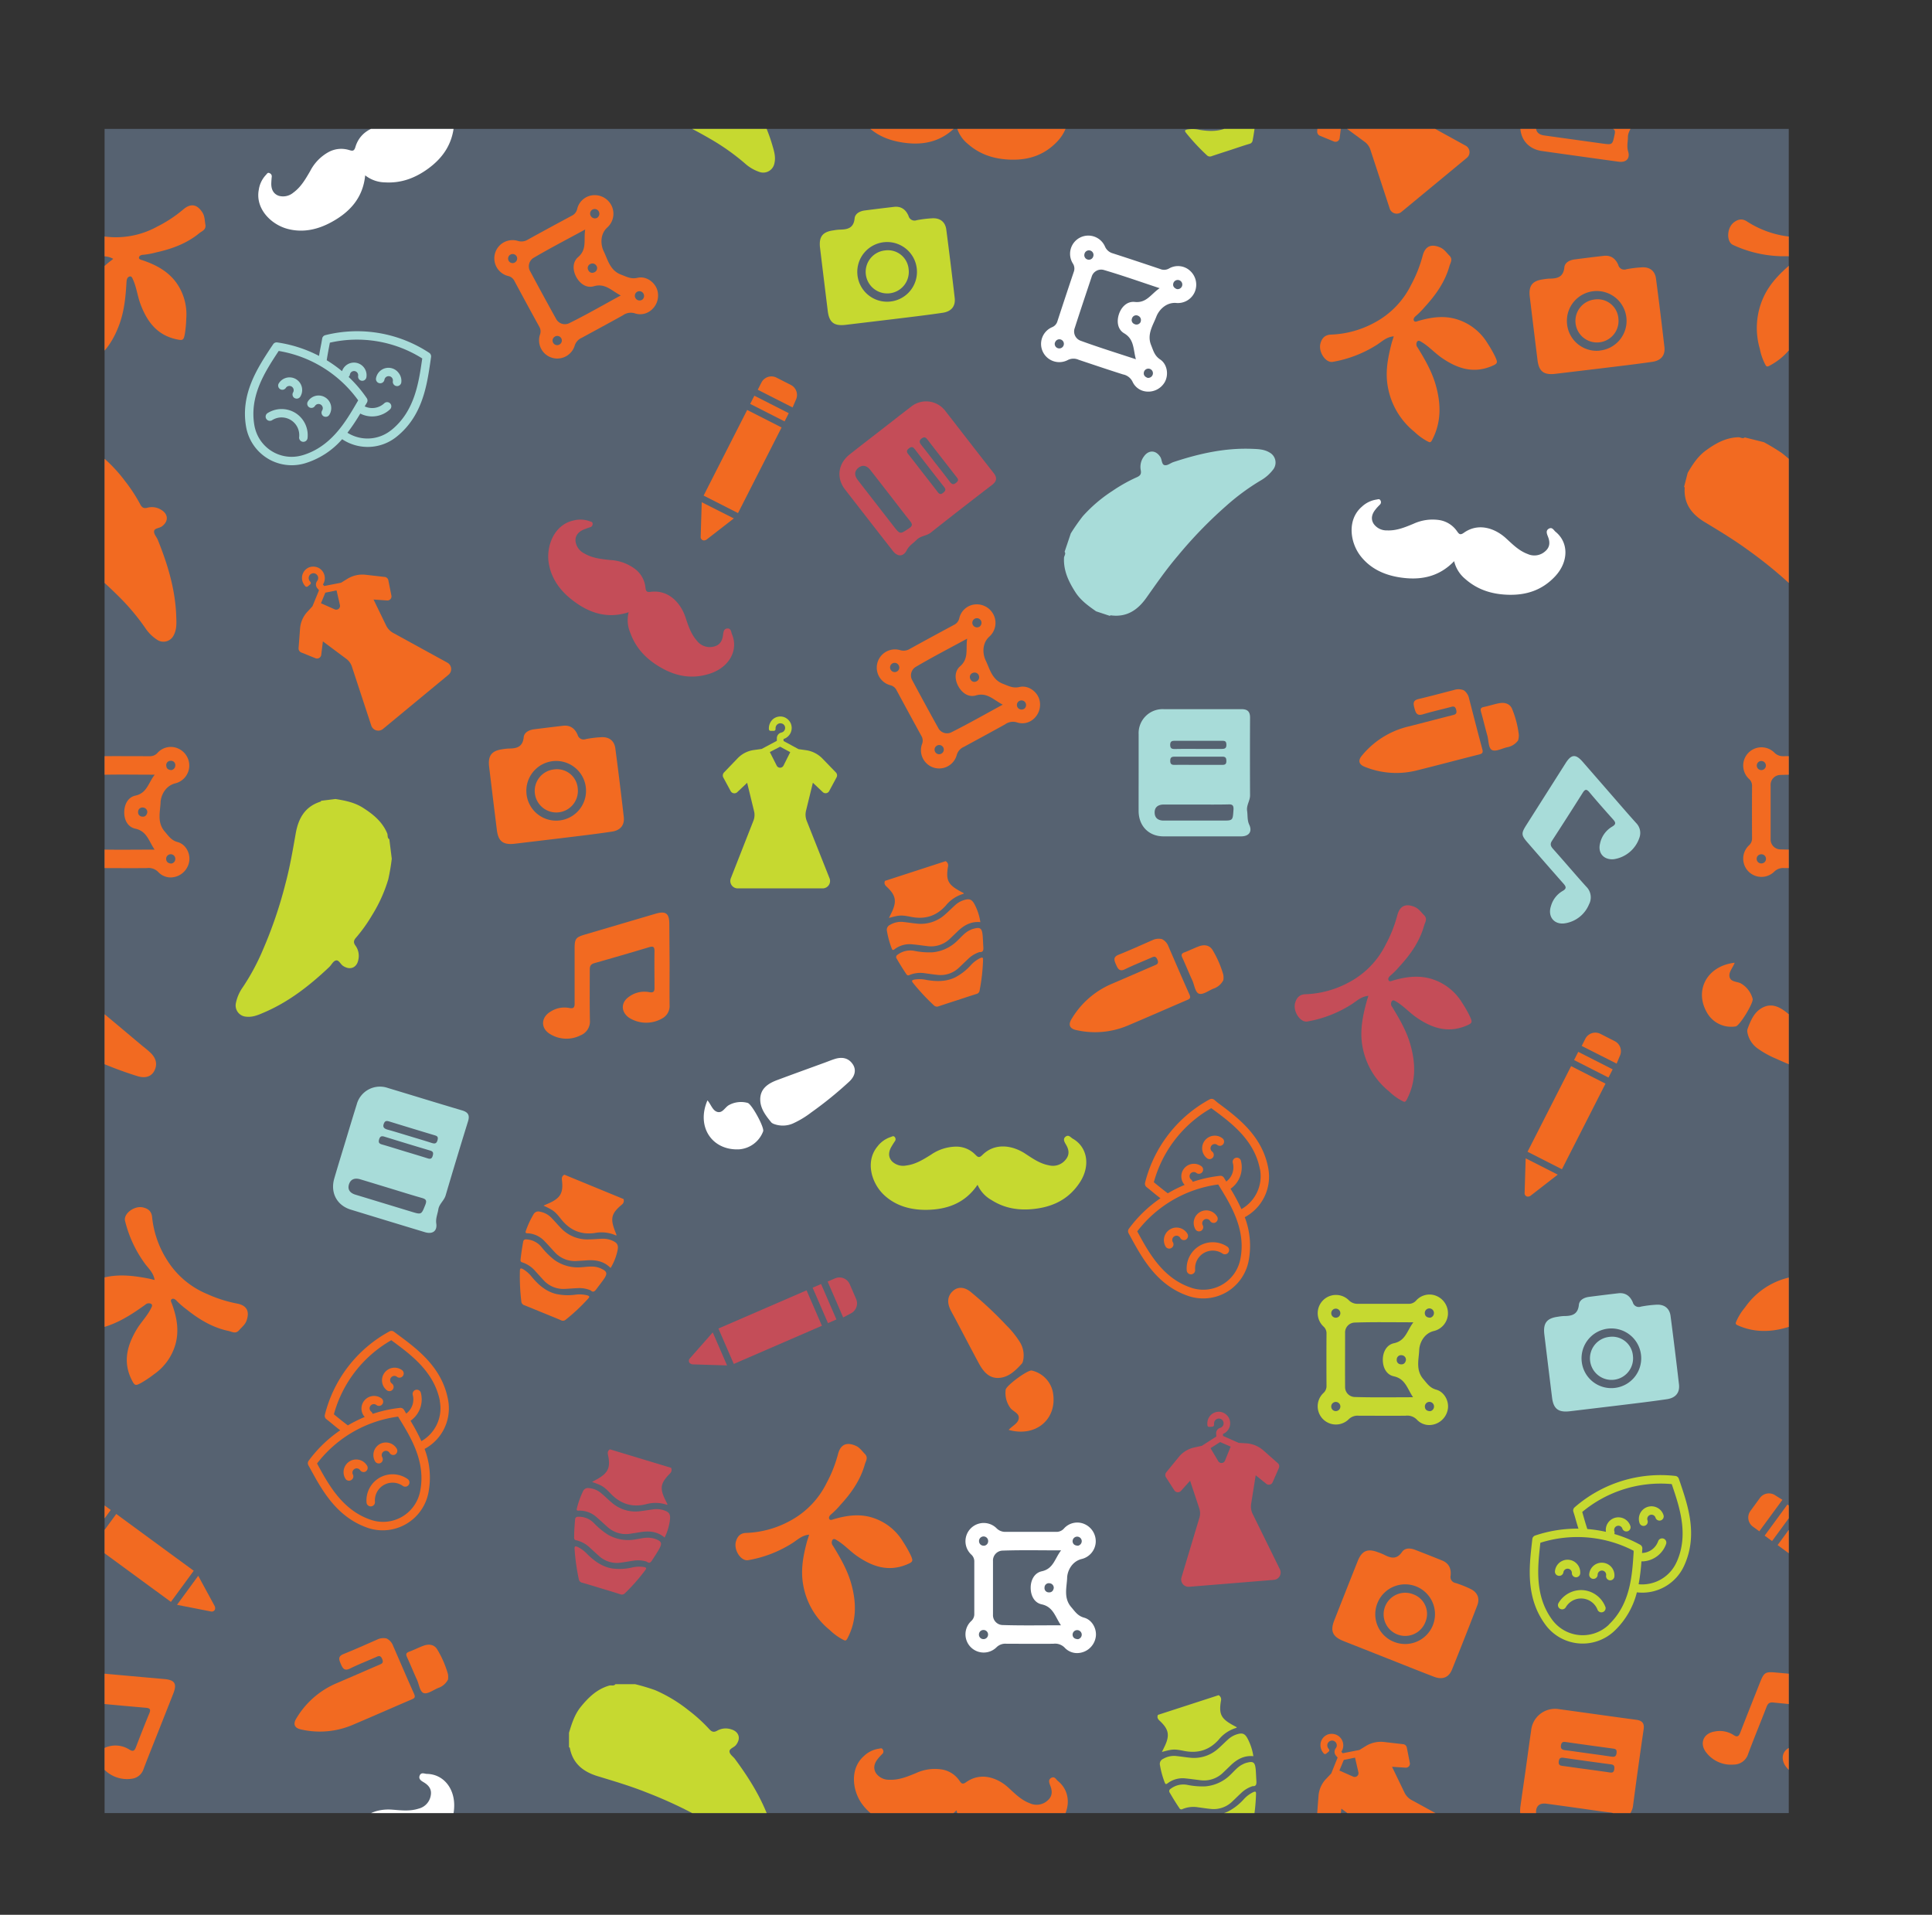 <svg xmlns="http://www.w3.org/2000/svg" xmlns:xlink="http://www.w3.org/1999/xlink" viewBox="0 0 688.29 682.16"><rect x="0" y="0" width="688.29" height="682.16" fill="#333333" stroke="none"/><defs><style>.a2af6970-150a-46e7-a140-08381a872312{fill:#566271;}.fa9c4576-12fe-4cde-a9c4-ee9fb444d9a4{fill:none;}.a3c96868-c8f1-40cd-a721-60b3b7d468ad{clip-path:url(#ae7d265a-e348-4f51-b370-f1419c69190c);}.b26c7712-1217-47bd-b41e-2f577ec5d3c1{fill:#f26a21;}.b9f06fdb-8635-4bf5-9fe1-388831d0aad1{fill:#a8dcd9;}.ffe7a3a9-6962-4e51-89fa-098d1be38a50{fill:#fff;}.e77d9c1b-bf45-4758-8384-3700bcc09f17{fill:#c6d930;}.a89bab45-c940-489c-b655-d76bf8c7ccc9{fill:#c44d58;}</style><clipPath id="ae7d265a-e348-4f51-b370-f1419c69190c" transform="translate(37.26 45.92)"><rect class="a2af6970-150a-46e7-a140-08381a872312" width="600" height="600"/></clipPath></defs><g id="abbdadb2-1c85-4eac-a259-aa1acbc1a6f0" data-name="Layer 2"><g id="b49aab79-dc40-4e84-84c3-3fb9e26b8701" data-name="Layer 1"><rect class="fa9c4576-12fe-4cde-a9c4-ee9fb444d9a4" x="37.26" y="45.92" width="600" height="600"/><rect class="a2af6970-150a-46e7-a140-08381a872312" x="37.26" y="45.92" width="600" height="600"/><g class="a3c96868-c8f1-40cd-a721-60b3b7d468ad"><g id="b4e4d464-32d4-4911-966f-80289eca3687" data-name="faAsWI"><path class="b26c7712-1217-47bd-b41e-2f577ec5d3c1" d="M484.23,200a4.76,4.76,0,0,1,1.88,2.93c1.56,6,3.09,12.06,4.72,18.06.33,1.23,0,1.59-1.15,1.88-7.41,1.86-14.79,3.84-22.21,5.68a29.88,29.88,0,0,1-18.53-1.29c-2.12-.83-2.48-2.26-1-4a30.53,30.53,0,0,1,16.5-10.34c5.19-1.31,10.37-2.68,15.57-4,1-.26,1.91-.37,1.51-1.95s-1.25-1.2-2.26-.93c-3.2.84-6.44,1.56-9.6,2.52-2.15.65-2.56-.51-3-2.15s-.67-2.82,1.53-3.32c4.23-1,8.4-2.13,12.6-3.21A5.05,5.05,0,0,1,484.23,200Z" transform="translate(37.26 45.92)"/><path class="b26c7712-1217-47bd-b41e-2f577ec5d3c1" d="M503.57,217.86a6.12,6.12,0,0,1-3.88,2.43c-1.83.41-4.05,1.65-5.39,1s-1.18-3.34-1.68-5.13c-.79-2.8-1.44-5.64-2.24-8.43-.3-1.06-.15-1.56,1-1.79,1.85-.38,3.65-1,5.5-1.34s3.73.1,4.54,2a35.19,35.19,0,0,1,2.42,9.31A6.26,6.26,0,0,1,503.57,217.86Z" transform="translate(37.26 45.92)"/></g><g id="abd0e855-c9c0-443e-adb7-3b08e5c5335a" data-name="otP480"><path class="b9f06fdb-8635-4bf5-9fe1-388831d0aad1" d="M368.39,229.35c0-4.57,0-9.14,0-13.71a8.55,8.55,0,0,1,8.91-8.92c9.23,0,18.45,0,27.67,0,2.21,0,3.13.85,3.11,3.07q-.07,13.83,0,27.66c0,1.91-1.34,3.5-1.05,5.48.25,1.68,0,3.35.78,5,1.13,2.46-.15,4.11-2.91,4.11q-13.83,0-27.66,0c-5.24,0-8.82-3.69-8.86-9C368.37,238.49,368.39,233.92,368.39,229.35Zm20.52,11.35c-3.85,0-7.7,0-11.56,0-1.91,0-3.3.85-3.26,2.89s1.4,2.85,3.33,2.83h20.76c3.84,0,3.73,0,4-3.84.12-1.72-.51-2-1.95-1.92C396.46,240.75,392.69,240.7,388.91,240.7Zm.51-19.81c2.83,0,5.66,0,8.49,0,1.1,0,1.77-.16,1.74-1.52S399,218,398,218q-8.37,0-16.75,0c-1,0-1.59.17-1.62,1.39,0,1.37.63,1.54,1.73,1.53C384.07,220.86,386.74,220.89,389.42,220.89Zm.29,5.68c2.83,0,5.66,0,8.49,0,1,0,1.44-.28,1.44-1.34s-.22-1.59-1.43-1.58c-5.66,0-11.33,0-17,0-1.06,0-1.56.28-1.56,1.46s.48,1.48,1.55,1.46C384,226.54,386.88,226.57,389.71,226.57Z" transform="translate(37.26 45.92)"/></g><g id="e60c5fa0-009b-4929-9a5a-1f26d86ae310" data-name="7VvAr8"><path class="ffe7a3a9-6962-4e51-89fa-098d1be38a50" d="M370,93.35a6,6,0,0,1-3.72-3.14,4.77,4.77,0,0,0-3.46-2.74C357.48,85.78,352.22,84,347,82.25a4.45,4.45,0,0,0-3.88.11,6.49,6.49,0,1,1-5.58-11.71,3.23,3.23,0,0,0,1.91-2.11q2.88-8.84,5.84-17.63a3.29,3.29,0,0,0-.26-2.84A6.49,6.49,0,1,1,356.44,42a4.24,4.24,0,0,0,2.76,2.34c5.64,1.82,11.25,3.69,16.87,5.58a3.54,3.54,0,0,0,3.1-.16,6.36,6.36,0,0,1,7.7.94,6.67,6.67,0,0,1,1.51,7.4,6.55,6.55,0,0,1-6.74,3.9c-3.65-.2-6.12,2.7-6.95,4.9-1.14,3-3.45,6.27-1.85,10.16.81,2,1.22,3.75,3.2,5.07,2.55,1.69,3.1,5.4,1.7,8A6.77,6.77,0,0,1,370,93.35Zm5.91-36.59c-7.05-2.33-13.47-4.61-20-6.52a3.53,3.53,0,0,0-4.28,2.51c-2,6-4.05,12.09-6,18.17a3.52,3.52,0,0,0,2,4.52c6.38,2.34,12.87,4.35,19.78,6.63-1-3.63-.55-7.1-4.17-9.24-2.32-1.36-2.72-4.14-1.9-6.72s2.87-4.76,5.67-4.46C371.21,62.11,372.75,58.86,375.86,56.76ZM350.25,46.55a1.61,1.61,0,0,0,1.95-1.06,1.63,1.63,0,1,0-3.13-.84A1.6,1.6,0,0,0,350.25,46.55ZM382,57.07A1.66,1.66,0,0,0,383.85,56a1.63,1.63,0,1,0-3.14-.83C380.54,56,381,56.69,382,57.07Zm-12.9,11.61a1.63,1.63,0,0,0-.85-2.08,1.54,1.54,0,0,0-2.22.91,1.51,1.51,0,0,0,.83,2A1.62,1.62,0,0,0,369.14,68.68Zm-30.53,7.43a1.6,1.6,0,0,0,1,2,1.63,1.63,0,1,0,.88-3.13A1.62,1.62,0,0,0,338.61,76.11Zm33,12.58a1.68,1.68,0,0,0,1.82-1.11,1.63,1.63,0,1,0-3.14-.84C370.08,87.64,370.54,88.31,371.57,88.69Z" transform="translate(37.26 45.92)"/></g><g id="e67b710b-4c09-4ea1-8288-cce700c55319" data-name="7VvAr8"><path class="ffe7a3a9-6962-4e51-89fa-098d1be38a50" d="M346.67,543a6,6,0,0,1-4.52-1.81,4.76,4.76,0,0,0-4.15-1.51c-5.55.05-11.1,0-16.65,0a4.48,4.48,0,0,0-3.66,1.32,6.49,6.49,0,1,1-9-9.36,3.28,3.28,0,0,0,1.15-2.6q0-9.28,0-18.58a3.27,3.27,0,0,0-1.14-2.61,6.49,6.49,0,1,1,9-9.39,4.28,4.28,0,0,0,3.36,1.35c5.92,0,11.85,0,17.77,0a3.57,3.57,0,0,0,2.9-1.12,6.35,6.35,0,0,1,7.6-1.54,6.7,6.7,0,0,1,3.76,6.55,6.57,6.57,0,0,1-5.18,5.83c-3.52,1-5,4.49-5,6.83-.14,3.23-1.31,7,1.43,10.23,1.38,1.6,2.33,3.17,4.63,3.8,2.95.81,4.64,4.16,4.12,7A6.78,6.78,0,0,1,346.67,543Zm-5.89-36.59c-7.42,0-14.24-.15-21,.09a3.54,3.54,0,0,0-3.28,3.73c0,6.38,0,12.76,0,19.13a3.51,3.51,0,0,0,3.35,3.65c6.79.22,13.59.09,20.86.09-2.11-3.13-2.75-6.57-6.86-7.46-2.64-.57-3.88-3.09-3.92-5.79s1.23-5.42,4-6C338.05,512.93,338.48,509.36,340.78,506.39Zm-27.52-1.65a1.61,1.61,0,0,0,1.52-1.62,1.63,1.63,0,1,0-3.24.19A1.61,1.61,0,0,0,313.26,504.74Zm33.48,0a1.67,1.67,0,0,0,1.38-1.62,1.63,1.63,0,1,0-3.25.19C345,504.21,345.64,504.71,346.74,504.74Zm-8.59,15.07a1.62,1.62,0,0,0-1.47-1.7,1.54,1.54,0,0,0-1.82,1.56,1.51,1.51,0,0,0,1.43,1.68C337.36,521.48,338,520.83,338.15,519.81Zm-26.66,16.65a1.61,1.61,0,0,0,1.6,1.55,1.63,1.63,0,1,0-.15-3.25A1.62,1.62,0,0,0,311.49,536.46Zm35.25,1.59a1.69,1.69,0,0,0,1.38-1.63,1.63,1.63,0,1,0-3.25.19C345,537.52,345.64,538,346.74,538.05Z" transform="translate(37.26 45.92)"/></g><g id="f142bc33-5114-48c8-bcd2-91e7ac8a8884" data-name="BQRE4H"><path class="b26c7712-1217-47bd-b41e-2f577ec5d3c1" d="M457.05,544.92l-15.65-6.19c-3.91-1.55-4.82-3.55-3.32-7.37q4.14-10.54,8.33-21.08c1.49-3.75,3.52-4.63,7.24-3.2a17.75,17.75,0,0,1,2,.79c2.43,1.27,4.6,2,6.6-.93,1-1.45,2.92-1.39,4.59-.74q4.86,1.88,9.7,3.83c2.41,1,3.24,2.89,3,5.31a2.2,2.2,0,0,0,1.81,2.71,40.08,40.08,0,0,1,5.07,2c2.63,1.19,3.63,3.35,2.6,6q-4.41,11.46-9,22.84c-1.14,2.83-3.42,3.7-6.4,2.55C468.06,549.31,462.56,547.1,457.05,544.92Zm2.12-6a10.63,10.63,0,1,0-5.59-14A10.59,10.59,0,0,0,459.17,538.93Z" transform="translate(37.26 45.92)"/><path class="b26c7712-1217-47bd-b41e-2f577ec5d3c1" d="M470.52,532a7.69,7.69,0,1,1-4.21-9.9A7.41,7.41,0,0,1,470.52,532Z" transform="translate(37.26 45.92)"/></g><g id="e0c51e9a-bb8e-4ae9-a263-15583df0b20e" data-name="cH71Ww"><path class="b26c7712-1217-47bd-b41e-2f577ec5d3c1" d="M201.29,297.6c0,4.88-.06,9.75,0,14.63a5,5,0,0,1-2.41,4.54,11.42,11.42,0,0,1-12.07-.14c-2.89-2.08-2.93-5.41,0-7.44a9.19,9.19,0,0,1,7.15-1.66c1.53.3,2-.15,1.95-1.62,0-4.32-.07-8.65,0-13,0-1.67-.59-1.77-2-1.36q-9.71,2.91-19.45,5.67c-1.36.39-1.62,1.14-1.61,2.39,0,6-.07,12,.05,17.93a5.32,5.32,0,0,1-3.37,5.4,11.1,11.1,0,0,1-10.65-.37c-3.57-2-3.54-6,0-8.09a9.08,9.08,0,0,1,6.57-1.32c1.69.37,2.05-.23,2-1.75,0-6.45,0-12.9,0-19.35,0-3.6.4-4.08,3.87-5.1q12.54-3.69,25.08-7.39c3.53-1,4.78-.09,4.79,3.62Z" transform="translate(37.26 45.92)"/></g><path class="b26c7712-1217-47bd-b41e-2f577ec5d3c1" d="M591.13,111.61a73.54,73.54,0,0,1,6.36,3.84,52,52,0,0,1,9.78,10,55.76,55.76,0,0,1,5.39,8.23c.62,1.2,1.26,1.65,2.63,1.27a6.17,6.17,0,0,1,5,.84c2.25,1.36,2.69,3.92.14,5.81-.92.68-2.64.63-2.79,1.69s.88,2.05,1.31,3.11c3.58,8.84,6.31,17.89,6.59,27.53.07,2.2.19,4.37-.92,6.47a4.05,4.05,0,0,1-5.75,1.7,14.59,14.59,0,0,1-4.45-4.4,79.67,79.67,0,0,0-9.86-11.61,155.1,155.1,0,0,0-19-16c-5-3.66-10.24-6.83-15.5-10-4.66-2.84-7.53-6.58-7.13-12.31,0-.08-.14-.17-.22-.25l1.29-5c1.76-3,3.56-5.83,6.44-7.94,3.52-2.58,7.16-4.63,11.66-4.74.76,0,1.48.67,2.24.06Z" transform="translate(37.26 45.92)"/><path class="b9f06fdb-8635-4bf5-9fe1-388831d0aad1" d="M344.22,144.1a72.9,72.9,0,0,1,4.25-6.09,52.26,52.26,0,0,1,10.65-9.08,55.91,55.91,0,0,1,8.57-4.81c1.25-.54,1.73-1.15,1.45-2.55a6.2,6.2,0,0,1,1.17-4.93c1.52-2.16,4.1-2.42,5.81.25.62,1,.45,2.67,1.5,2.9s2.1-.74,3.19-1.1c9.07-3,18.28-5.08,27.91-4.71,2.2.09,4.38.11,6.4,1.36a4.07,4.07,0,0,1,1.31,5.86,14.78,14.78,0,0,1-4.69,4.13,80.37,80.37,0,0,0-12.26,9.06,155.47,155.47,0,0,0-17.25,17.84c-4,4.7-7.51,9.76-11.07,14.79-3.15,4.45-7.08,7.06-12.76,6.27-.08,0-.18.13-.27.2l-4.9-1.62c-2.83-2-5.58-3.94-7.49-7-2.33-3.69-4.13-7.46-3.94-12,0-.75.78-1.43.22-2.22Z" transform="translate(37.26 45.92)"/><path class="b26c7712-1217-47bd-b41e-2f577ec5d3c1" d="M-8.87,111.61a73.54,73.54,0,0,1,6.36,3.84,52,52,0,0,1,9.78,10,55.76,55.76,0,0,1,5.39,8.23c.62,1.2,1.26,1.65,2.63,1.27a6.17,6.17,0,0,1,5,.84c2.25,1.36,2.69,3.92.14,5.81-.92.68-2.64.63-2.79,1.69s.88,2.05,1.31,3.11c3.58,8.84,6.31,17.89,6.59,27.53.07,2.2.19,4.37-.92,6.47a4.05,4.05,0,0,1-5.75,1.7,14.59,14.59,0,0,1-4.45-4.4,79.67,79.67,0,0,0-9.86-11.61,155.1,155.1,0,0,0-19-16c-5-3.66-10.24-6.83-15.5-10-4.66-2.84-7.53-6.58-7.13-12.31,0-.08-.14-.17-.22-.25l1.29-5c1.76-3,3.56-5.83,6.44-7.94,3.52-2.58,7.16-4.63,11.66-4.74.76,0,1.48.67,2.24.06Z" transform="translate(37.26 45.92)"/><path class="e77d9c1b-bf45-4758-8384-3700bcc09f17" d="M311,376.17c-4.57,6.73-11.14,8.89-18.45,8.93-5.42,0-10.6-1.37-14.77-5.21-4.52-4.17-6.89-11.95-2.47-17.33a9.75,9.75,0,0,1,4.72-3.4c.56-.17,1-.57,1.47,0a1.19,1.19,0,0,1,0,1.56c-.4.6-.79,1.21-1.15,1.83-1.07,1.79-1.27,3.71.18,5.27a5.67,5.67,0,0,0,5.06,1.48c3.34-.41,6.09-2.14,8.87-3.88a16.13,16.13,0,0,1,9-2.85,9.45,9.45,0,0,1,6.67,2.79c.85.82,1.33,1.46,2.55.23,4.58-4.59,10.83-3.41,15.22-.57,2.66,1.73,5.22,3.59,8.48,4.2a5.78,5.78,0,0,0,6-2c1.45-1.73,1.23-3.5.13-5.36-.5-.85-1.24-2-.14-2.84s1.81.3,2.53.71c5.32,3,6.39,9.77,2.51,15.64-3.7,5.61-8.95,8.44-15.61,9.32-5.72.75-11,0-15.81-3.07A11.65,11.65,0,0,1,311,376.17Z" transform="translate(37.26 45.92)"/><rect class="a89bab45-c940-489c-b655-d76bf8c7ccc9" x="254.86" y="411.59" width="3.28" height="13.75" transform="translate(-108.05 182.51) rotate(-23.44)"/><rect class="a89bab45-c940-489c-b655-d76bf8c7ccc9" x="219.98" y="420.04" width="34.22" height="13.75" transform="translate(-112.97 175.43) rotate(-23.44)"/><path class="a89bab45-c940-489c-b655-d76bf8c7ccc9" d="M265.67,422.08a4,4,0,0,0,2.07-5.23l-2.28-5.27a4,4,0,0,0-5.24-2.07l-2.63,1.14,5.54,12.78Z" transform="translate(37.26 45.92)"/><path class="a89bab45-c940-489c-b655-d76bf8c7ccc9" d="M208.43,438.11a1.22,1.22,0,0,0-.16,1.28,1.14,1.14,0,0,0,.61.57l.43.18,12.45.38-5.1-11.76Z" transform="translate(37.26 45.92)"/><path class="e77d9c1b-bf45-4758-8384-3700bcc09f17" d="M518.11,515.48a1.49,1.49,0,0,0,1.62-1.36,1.52,1.52,0,0,1,3,.25,1.49,1.49,0,0,0,1.36,1.62,1.06,1.06,0,0,0,.25,0,1.49,1.49,0,0,0,1.36-1.36,4.5,4.5,0,0,0-9-.74A1.49,1.49,0,0,0,518.11,515.48Z" transform="translate(37.26 45.92)"/><path class="e77d9c1b-bf45-4758-8384-3700bcc09f17" d="M533.77,510.82a4.49,4.49,0,0,0-4.86,4.09,1.49,1.49,0,1,0,3,.3v0a1.52,1.52,0,1,1,3,.25,1.51,1.51,0,0,0,1.36,1.62l.25,0a1.5,1.5,0,0,0,1.36-1.36A4.49,4.49,0,0,0,533.77,510.82Z" transform="translate(37.26 45.92)"/><path class="e77d9c1b-bf45-4758-8384-3700bcc09f17" d="M526.8,520.59a9.36,9.36,0,0,0-8.82,4.58,1.49,1.49,0,1,0,2.58,1.51,6.3,6.3,0,0,1,11.36,1,1.5,1.5,0,0,0,2.8-1h0A9.36,9.36,0,0,0,526.8,520.59Z" transform="translate(37.26 45.92)"/><path class="e77d9c1b-bf45-4758-8384-3700bcc09f17" d="M553.18,491.23a4.49,4.49,0,0,0-6.07,1.88,4.55,4.55,0,0,0-.31,3.43,1.5,1.5,0,1,0,2.86-.88,1.5,1.5,0,0,1,2.87-.9,1.49,1.49,0,1,0,2.85-.89A4.44,4.44,0,0,0,553.18,491.23Z" transform="translate(37.26 45.92)"/><path class="e77d9c1b-bf45-4758-8384-3700bcc09f17" d="M560.83,480.89a1.48,1.48,0,0,0-1.25-1,46.61,46.61,0,0,0-35.85,11.17,1.5,1.5,0,0,0-.48,1.54l.48,1.52c.42,1.48.85,3,1.35,4.56a46.56,46.56,0,0,0-15.44,2.45,1.5,1.5,0,0,0-1,1.28l-.17,1.53c-1,8.7-2.13,19.54,4.87,29A16.46,16.46,0,0,0,538,535a28.5,28.5,0,0,0,7.89-13.64,16.37,16.37,0,0,0,16.91-9.65c4.83-10.72,1.35-21-1.45-29.33Zm-24.92,52a13.47,13.47,0,0,1-20.16-1.72c-6.31-8.49-5.21-18.68-4.31-26.86l.07-.61a43.61,43.61,0,0,1,33.22,2.85l0,.6C544.21,515.33,543.58,525.55,535.91,532.84Zm24.15-22.36a13.45,13.45,0,0,1-13.55,7.95,69.62,69.62,0,0,0,1-8.16l.72,0a9.29,9.29,0,0,0,8.07-6.18,1.5,1.5,0,0,0-2.83-1,6.28,6.28,0,0,1-5.74,4.2l.1-1.53a1.47,1.47,0,0,0-.81-1.43,46.11,46.11,0,0,0-9.16-3.8,1.5,1.5,0,0,0,0-1,1.51,1.51,0,0,1,1-1.88,1.49,1.49,0,0,1,1.88,1h0a1.5,1.5,0,0,0,2.86-.89h0a4.49,4.49,0,0,0-8.73,2,47.79,47.79,0,0,0-6.63-1c-.62-1.88-1.15-3.72-1.65-5.51l-.16-.58a43.65,43.65,0,0,1,31.88-9.92l.2.59c2.63,7.79,5.9,17.5,1.56,27.15Z" transform="translate(37.26 45.92)"/><g id="b4c9d9a5-e704-4469-9f77-375ce53774e0" data-name="FsgmBF"><path class="a89bab45-c940-489c-b655-d76bf8c7ccc9" d="M201.82,477a1.73,1.73,0,0,1-.42,2.05c-3.42,3.47-3.69,5.25-1.55,9.57l.7,1.4c-.08.07-.15.17-.18.16a12.64,12.64,0,0,0-7.6-.18c-4.93,1.18-9-.2-12.48-3.81-2.54-2.64-3-2.85-6.63-4.16l1.84-1c3.9-2.19,4.81-4.16,3.86-8.55-.19-.89-.15-1.58.7-2.06Z" transform="translate(37.26 45.92)"/><path class="a89bab45-c940-489c-b655-d76bf8c7ccc9" d="M199.52,501.84c-2.63-2.22-5.61-2.43-8.74-1.91-1.12.19-2.23.35-3.34.53a9.76,9.76,0,0,1-8.38-2.48c-1.29-1.15-2.54-2.34-3.86-3.46a8.92,8.92,0,0,0-6.21-2.26c-.64,0-.93,0-.73-.82a32.19,32.19,0,0,1,2.14-6,1.94,1.94,0,0,1,2.19-1.2,7.56,7.56,0,0,1,4.55,2c1.19,1,2.31,2.12,3.51,3.13a12.79,12.79,0,0,0,10.2,3.08c1.52-.18,3-.44,4.54-.64a8.41,8.41,0,0,1,3.35.17c2.51.69,3,1.53,2.6,4.07A19.73,19.73,0,0,1,199.52,501.84Z" transform="translate(37.26 45.92)"/><path class="a89bab45-c940-489c-b655-d76bf8c7ccc9" d="M193.16,510.43a10.48,10.48,0,0,0-4.87-.32c-1.43.2-2.86.46-4.29.66a9.47,9.47,0,0,1-7.75-2.26c-1.13-1-2.2-2-3.3-3a10.22,10.22,0,0,0-4.91-2.69c-.61-.12-.77-.41-.76-1,0-2.13.16-4.26.34-6.38.06-.7.37-.95,1.06-1a7.42,7.42,0,0,1,5.74,2.35,27.33,27.33,0,0,0,4.93,4.05,14.46,14.46,0,0,0,9.79,1.66c1.86-.28,3.71-.83,5.62-.5a7.38,7.38,0,0,1,1.06.22c2.67.88,3,1.59,1.58,4-.61,1.08-1.31,2.12-2,3.19S194.27,511.35,193.16,510.43Z" transform="translate(37.26 45.92)"/><path class="a89bab45-c940-489c-b655-d76bf8c7ccc9" d="M176.88,519.94c-2.23-.68-4.46-1.37-6.7-2a1.53,1.53,0,0,1-1.24-1.28,74.81,74.81,0,0,1-1.5-10.74c-.07-1,.25-1.09,1.07-.74a11.56,11.56,0,0,1,3.46,2.58c2.54,2.49,5.32,4.54,9,5.12a19.84,19.84,0,0,0,6.83-.34,11.16,11.16,0,0,1,4.42-.18c.8.17.91.43.4,1.1a68.31,68.31,0,0,1-7.25,8.23,1.45,1.45,0,0,1-1.63.36C181.43,521.3,179.15,520.63,176.88,519.94Z" transform="translate(37.26 45.92)"/></g><path class="a89bab45-c940-489c-b655-d76bf8c7ccc9" d="M410.09,479.66l3.81,3.06a1.45,1.45,0,0,0,2.22-.57l2.24-5.1a1.48,1.48,0,0,0-.4-1.71l-5.23-4.63a10.32,10.32,0,0,0-5.89-2.43l-2.8-.16-5.57-2.46-.06-.71a4.12,4.12,0,0,0,2.12-5.73,4.27,4.27,0,0,0-2.56-2.06,4.07,4.07,0,0,0-4,1.17,4.32,4.32,0,0,0-1.09,3.32l0,.19a.64.64,0,0,0,.69.59l1.1-.09a.65.65,0,0,0,.59-.69l0-.32a1.8,1.8,0,0,1,.53-1.4,1.68,1.68,0,0,1,1.46-.45,1.61,1.61,0,0,1,1.32,1.13,1.7,1.7,0,0,1-1.12,2.16,2,2,0,0,0-1.45,2.06l.08,1-5.16,3.33-2.8.61a9.8,9.8,0,0,0-5.42,3.36l-4.47,5.47a1.57,1.57,0,0,0-.12,1.76l3,4.67a1.51,1.51,0,0,0,2.35.2l3.26-3.63,3.26,9.83a5.53,5.53,0,0,1,0,3.55l-6.31,21a2.62,2.62,0,0,0,2.73,3.4l30.15-2.46a2.62,2.62,0,0,0,2.15-3.79L409,493.41a6,6,0,0,1-.54-3.52Zm-12.67-11.84,3.75,1.63-2,4.95a1.35,1.35,0,0,1-2.44.2L394,470Z" transform="translate(37.26 45.92)"/><g id="f0e22088-e91d-4e0f-a1a2-4f28cf48b1b1" data-name="xjPlSa"><path class="b26c7712-1217-47bd-b41e-2f577ec5d3c1" d="M327.24,438.77a3,3,0,0,1-.4,1.05c-2.13,2.31-4.38,4.64-7.62,5.09-4,.56-6.16-2.16-7.84-5.28-2.8-5.21-5.53-10.45-8.29-15.67-.59-1.12-1.23-2.21-1.78-3.34-1.29-2.71-.93-5,1-6.69,1.64-1.44,3.91-1.48,6.25.41a134.22,134.22,0,0,1,12.74,11.93,33,33,0,0,1,4.86,6.07A9,9,0,0,1,327.24,438.77Z" transform="translate(37.26 45.92)"/><path class="b26c7712-1217-47bd-b41e-2f577ec5d3c1" d="M322.08,463.49c1.31-1.47,3.28-2.25,3.58-3.95.37-2-2-2.54-3-3.9a9,9,0,0,1-1.64-6.46c.16-1.46,7.82-7.1,9.27-6.84a9.91,9.91,0,0,1,7.53,7.63C339.63,459.49,331.9,466.25,322.08,463.49Z" transform="translate(37.26 45.92)"/></g><g id="ecc63a56-a093-4909-b03e-7188b8b4541c" data-name="faAsWI"><path class="b26c7712-1217-47bd-b41e-2f577ec5d3c1" d="M100.47,537.8a4.71,4.71,0,0,1,2.31,2.6c2.49,5.71,4.93,11.43,7.47,17.11.52,1.16.26,1.56-.84,2-7,3-14,6.09-21,9.06a29.9,29.9,0,0,1-18.51,1.62c-2.22-.49-2.81-1.85-1.65-3.8a30.54,30.54,0,0,1,14.69-12.77c4.93-2.11,9.83-4.26,14.76-6.38,1-.42,1.83-.66,1.19-2.15s-1.42-1-2.38-.58c-3,1.33-6.12,2.54-9.09,4-2,1-2.61-.11-3.27-1.65s-1.1-2.69,1-3.53c4-1.6,8-3.41,11.94-5.13A5.1,5.1,0,0,1,100.47,537.8Z" transform="translate(37.26 45.92)"/><path class="b26c7712-1217-47bd-b41e-2f577ec5d3c1" d="M122.35,552.42a6.15,6.15,0,0,1-3.46,3c-1.74.69-3.74,2.26-5.16,1.84s-1.68-3.11-2.46-4.8c-1.22-2.64-2.3-5.35-3.52-8-.46-1-.39-1.52.71-1.93,1.77-.65,3.45-1.53,5.22-2.17s3.7-.48,4.81,1.31a35.77,35.77,0,0,1,3.84,8.83A6.4,6.4,0,0,1,122.35,552.42Z" transform="translate(37.26 45.92)"/></g><g id="e17ac9ef-3b68-4cbb-a518-61eebb97e45a" data-name="otP480"><path class="b26c7712-1217-47bd-b41e-2f577ec5d3c1" d="M506.32,584.18c.63-4.53,1.23-9.06,1.9-13.58a8.55,8.55,0,0,1,10-7.61c9.14,1.23,18.27,2.56,27.41,3.77,2.19.29,3,1.27,2.66,3.47q-2,13.68-3.8,27.39c-.25,1.9-1.8,3.28-1.79,5.29,0,1.7-.47,3.32.07,5.1.79,2.59-.7,4-3.44,3.67q-13.71-1.87-27.4-3.81c-5.18-.74-8.23-4.86-7.54-10.12C505,593.22,505.69,588.7,506.32,584.18Zm18.76,14.06c-3.81-.53-7.63-1.07-11.45-1.58-1.9-.26-3.39.39-3.63,2.42s1,3,2.91,3.26l1.64.23,18.93,2.63c3.8.52,3.69.5,4.49-3.26.36-1.68-.23-2-1.66-2.16C532.56,599.33,528.82,598.76,525.08,598.24Zm3.23-19.55c2.8.39,5.61.76,8.41,1.19,1.09.16,1.77.08,1.93-1.27s-.41-1.47-1.41-1.61q-8.29-1.11-16.59-2.3c-1-.15-1.6-.05-1.8,1.16s.41,1.61,1.51,1.74C523,577.93,525.66,578.33,528.31,578.69Zm-.49,5.66c2.8.39,5.61.76,8.41,1.18.95.15,1.46-.07,1.6-1.12s0-1.61-1.19-1.77q-8.43-1.11-16.83-2.33c-1-.15-1.58.06-1.74,1.23s.27,1.53,1.33,1.66C522.21,583.55,525,584,527.82,584.35Z" transform="translate(37.26 45.92)"/></g><g id="e3ed6a41-00f7-42ff-b230-1fbae03ffb02" data-name="otP480"><path class="b26c7712-1217-47bd-b41e-2f577ec5d3c1" d="M506.32-15.82c.63-4.53,1.23-9.06,1.9-13.58a8.55,8.55,0,0,1,10-7.61c9.14,1.23,18.27,2.56,27.41,3.77,2.19.29,3,1.27,2.66,3.47q-2,13.68-3.8,27.39c-.25,1.9-1.8,3.28-1.79,5.29,0,1.7-.47,3.32.07,5.1.79,2.59-.7,4.05-3.44,3.67Q525.67,9.81,512,7.87c-5.18-.74-8.23-4.86-7.54-10.12C505-6.78,505.69-11.3,506.32-15.82ZM525.08-1.76c-3.81-.53-7.63-1.07-11.45-1.58-1.9-.26-3.39.39-3.63,2.42s1,3,2.91,3.26l1.64.23L533.48,5.2c3.8.52,3.69.5,4.49-3.26.36-1.68-.23-2-1.66-2.16C532.56-.67,528.82-1.24,525.08-1.76Zm3.23-19.55c2.8.39,5.61.76,8.41,1.19,1.09.16,1.77.08,1.93-1.27s-.41-1.47-1.41-1.61q-8.29-1.11-16.59-2.3c-1-.15-1.6-.05-1.8,1.16s.41,1.61,1.51,1.74C523-22.07,525.66-21.67,528.31-21.31Zm-.49,5.66c2.8.39,5.61.76,8.41,1.18.95.15,1.46-.07,1.6-1.12s0-1.61-1.19-1.77q-8.43-1.11-16.83-2.33c-1-.15-1.58.06-1.74,1.23s.27,1.53,1.33,1.66C522.21-16.45,525-16,527.82-15.65Z" transform="translate(37.26 45.92)"/></g><g id="bfa8db99-ddbf-4fb7-a847-405e7553cac1" data-name="otP480"><path class="a89bab45-c940-489c-b655-d76bf8c7ccc9" d="M276.31,107.51c3.61-2.8,7.2-5.63,10.83-8.4a8.57,8.57,0,0,1,12.52,1.56c5.68,7.27,11.29,14.59,17,21.83,1.37,1.74,1.25,3-.51,4.35q-11,8.42-21.84,17c-1.51,1.18-3.59,1.09-5,2.54-1.18,1.22-2.66,2-3.52,3.7-1.24,2.41-3.32,2.41-5,.22q-8.51-10.9-17-21.85c-3.19-4.14-2.49-9.22,1.67-12.5C269.08,113.09,272.7,110.31,276.31,107.51Zm3.62,23.17q-3.54-4.58-7.1-9.13c-1.18-1.51-2.7-2.08-4.28-.8s-1.39,2.85-.2,4.36l1,1.31,11.72,15.1c2.35,3,2.29,2.93,5.49.8,1.43-.95,1.22-1.59.32-2.71C284.52,136.67,282.25,133.66,279.93,130.68Zm15.95-11.75c1.74,2.23,3.5,4.45,5.2,6.72.67.88,1.21,1.29,2.27.43s.73-1.34.11-2.13q-5.16-6.6-10.27-13.23c-.62-.8-1.12-1.15-2.1-.43s-.83,1.45-.14,2.31C292.63,114.68,294.24,116.81,295.88,118.93Zm-4.3,3.71c1.74,2.23,3.49,4.46,5.2,6.71.58.77,1.1,1,1.93.32s1.13-1.15.38-2.1q-5.25-6.67-10.42-13.42c-.65-.84-1.18-1.06-2.11-.34s-.87,1.29-.2,2.13C288.13,118.15,289.84,120.4,291.58,122.64Z" transform="translate(37.26 45.92)"/></g><g id="a6f3b521-f357-4740-9d9a-36e82a571a87" data-name="7VvAr8"><path class="b26c7712-1217-47bd-b41e-2f577ec5d3c1" d="M330,210.92a6,6,0,0,1-4.84.56,4.77,4.77,0,0,0-4.36.66c-4.85,2.7-9.74,5.33-14.63,8a4.47,4.47,0,0,0-2.58,2.91,6.49,6.49,0,1,1-12.35-3.95,3.22,3.22,0,0,0-.24-2.83q-4.47-8.14-8.87-16.32a3.26,3.26,0,0,0-2.24-1.76,6.49,6.49,0,1,1,3.39-12.53,4.26,4.26,0,0,0,3.6-.41c5.18-2.87,10.39-5.68,15.6-8.49a3.51,3.51,0,0,0,2-2.37,6.35,6.35,0,0,1,5.95-5,6.68,6.68,0,0,1,6.42,4,6.56,6.56,0,0,1-1.76,7.59c-2.64,2.52-2.22,6.31-1.18,8.41,1.42,2.91,2.21,6.81,6.14,8.3,2,.76,3.57,1.68,5.89,1.14,3-.7,6.06,1.44,7,4.21A6.77,6.77,0,0,1,330,210.92Zm-22.64-29.35c-6.53,3.55-12.59,6.68-18.45,10.14a3.53,3.53,0,0,0-1.1,4.84c3,5.61,6.05,11.23,9.15,16.8A3.52,3.52,0,0,0,301.6,215c6.07-3.05,12-6.41,18.37-9.88-3.35-1.75-5.56-4.47-9.59-3.28-2.59.75-4.88-.86-6.2-3.22s-1.51-5.35.62-7.18C308,188.63,306.71,185.28,307.31,181.57Zm-25,11.7a1.61,1.61,0,0,0,.56-2.15,1.63,1.63,0,1,0-2.76,1.71A1.61,1.61,0,0,0,282.34,193.27Zm29.42-16a1.67,1.67,0,0,0,.43-2.09,1.63,1.63,0,1,0-2.76,1.72A1.68,1.68,0,0,0,311.76,177.29Zm-.36,17.34a1.63,1.63,0,0,0-2.1-.8,1.54,1.54,0,0,0-.85,2.25,1.51,1.51,0,0,0,2.06.79A1.61,1.61,0,0,0,311.4,194.63ZM295.93,222a1.61,1.61,0,0,0,2.14.59,1.63,1.63,0,1,0-1.68-2.78A1.62,1.62,0,0,0,295.93,222Zm31.73-15.44a1.67,1.67,0,0,0,.43-2.09,1.63,1.63,0,1,0-2.76,1.72A1.68,1.68,0,0,0,327.66,206.55Z" transform="translate(37.26 45.92)"/></g><g id="b48938c4-5a37-46da-849d-9753773becfb" data-name="BQRE4H"><path class="b9f06fdb-8635-4bf5-9fe1-388831d0aad1" d="M538.81,454.84l-16.71,2c-4.18.51-5.93-.82-6.43-4.89q-1.39-11.25-2.75-22.5c-.48-4,.89-5.76,4.83-6.27a17.24,17.24,0,0,1,2.12-.25c2.75,0,5-.45,5.36-4,.17-1.75,1.9-2.62,3.68-2.84q5.16-.67,10.35-1.27c2.58-.3,4.23,1,5.18,3.23a2.2,2.2,0,0,0,2.89,1.52,40.64,40.64,0,0,1,5.4-.67c2.87-.21,4.79,1.21,5.16,4q1.59,12.17,3,24.37c.35,3-1.24,4.88-4.41,5.3C550.57,453.44,544.69,454.12,538.81,454.84Zm-1-6.28a10.63,10.63,0,1,0-11.59-9.62A10.59,10.59,0,0,0,537.81,448.56Z" transform="translate(37.26 45.92)"/><path class="b9f06fdb-8635-4bf5-9fe1-388831d0aad1" d="M544.48,437.06a7.68,7.68,0,1,1-8.43-6.7A7.41,7.41,0,0,1,544.48,437.06Z" transform="translate(37.26 45.92)"/></g><g id="b49aa96e-8dd9-404d-9686-b8e773abac84" data-name="BQRE4H"><path class="b26c7712-1217-47bd-b41e-2f577ec5d3c1" d="M162.89,252.66q-8.35,1-16.71,2c-4.18.5-5.93-.82-6.43-4.89q-1.4-11.25-2.75-22.5c-.48-4,.89-5.76,4.83-6.28a19.38,19.38,0,0,1,2.12-.24c2.75,0,5-.45,5.36-4,.17-1.75,1.9-2.62,3.68-2.85q5.16-.66,10.35-1.26c2.57-.3,4.23,1,5.18,3.23a2.2,2.2,0,0,0,2.89,1.52,40.64,40.64,0,0,1,5.4-.67c2.87-.21,4.78,1.21,5.15,4q1.6,12.16,3,24.37c.35,3-1.24,4.88-4.41,5.29C174.65,251.26,168.77,251.94,162.89,252.66Zm-1-6.27a10.63,10.63,0,1,0-11.59-9.62A10.6,10.6,0,0,0,161.89,246.39Z" transform="translate(37.26 45.92)"/><path class="b26c7712-1217-47bd-b41e-2f577ec5d3c1" d="M168.56,234.88a7.69,7.69,0,1,1-8.43-6.69A7.41,7.41,0,0,1,168.56,234.88Z" transform="translate(37.26 45.92)"/></g><g id="ab41ee53-3143-4b12-9a45-a72dbc19e7c7" data-name="cH71Ww"><path class="b9f06fdb-8635-4bf5-9fe1-388831d0aad1" d="M536.05,236.35c3.2,3.67,6.37,7.38,9.64,11a5,5,0,0,1,1.16,5,11.4,11.4,0,0,1-9.17,7.83c-3.55.33-5.77-2.15-4.91-5.6a9.16,9.16,0,0,1,4.3-6c1.34-.78,1.39-1.41.4-2.51-2.88-3.22-5.75-6.46-8.52-9.78-1.08-1.28-1.62-.94-2.38.27q-5.4,8.56-10.92,17.06c-.77,1.19-.47,1.93.36,2.87,4,4.47,7.81,9,11.84,13.46a5.32,5.32,0,0,1,1,6.29,11.08,11.08,0,0,1-8.26,6.72c-4,.81-6.62-2.19-5.3-6.11a9,9,0,0,1,4.07-5.31c1.52-.84,1.4-1.51.38-2.66-4.28-4.83-8.5-9.7-12.73-14.56-2.37-2.72-2.39-3.34-.45-6.39l14-22.06c2-3.11,3.55-3.21,6-.42Z" transform="translate(37.26 45.92)"/></g><path class="e77d9c1b-bf45-4758-8384-3700bcc09f17" d="M189,554.08a73.63,73.63,0,0,1,7.12,2.12,52.59,52.59,0,0,1,12,7.25,55.68,55.68,0,0,1,7.27,6.62c.9,1,1.64,1.27,2.87.57a6.19,6.19,0,0,1,5.06-.44c2.52.75,3.58,3.12,1.58,5.59-.72.89-2.39,1.26-2.27,2.33s1.36,1.77,2,2.69c5.68,7.67,10.58,15.75,13.26,25,.62,2.12,1.29,4.19.73,6.5a4.05,4.05,0,0,1-5.14,3.09,14.78,14.78,0,0,1-5.41-3.15,80.07,80.07,0,0,0-12.45-8.78,155.86,155.86,0,0,0-22.37-10.75c-5.72-2.3-11.63-4.05-17.52-5.84-5.22-1.59-8.94-4.5-10-10.14,0-.08-.18-.13-.28-.2v-5.15c1-3.31,2-6.54,4.25-9.3,2.76-3.38,5.78-6.28,10.11-7.51.72-.21,1.6.28,2.18-.5Z" transform="translate(37.26 45.92)"/><path class="e77d9c1b-bf45-4758-8384-3700bcc09f17" d="M189-45.92a73.63,73.63,0,0,1,7.12,2.12,52.59,52.59,0,0,1,12,7.25,55.68,55.68,0,0,1,7.27,6.62c.9,1,1.64,1.27,2.87.57a6.19,6.19,0,0,1,5.06-.44c2.52.75,3.58,3.12,1.58,5.59-.72.89-2.39,1.26-2.27,2.33s1.36,1.77,2,2.69c5.68,7.67,10.58,15.75,13.26,25,.62,2.12,1.29,4.19.73,6.5a4.05,4.05,0,0,1-5.14,3.09,14.78,14.78,0,0,1-5.41-3.15,80.07,80.07,0,0,0-12.45-8.78A155.86,155.86,0,0,0,193.24-7.28c-5.72-2.3-11.63-4-17.52-5.84-5.22-1.59-8.94-4.5-10-10.14,0-.08-.18-.13-.28-.2v-5.15c1-3.31,2-6.54,4.25-9.3,2.76-3.38,5.78-6.28,10.11-7.51.72-.21,1.6.28,2.18-.5Z" transform="translate(37.26 45.92)"/><path class="a89bab45-c940-489c-b655-d76bf8c7ccc9" d="M450.24,308.86c-2.75.23-4.39,2.08-6.32,3.22A42.87,42.87,0,0,1,428.48,318c-2.57.39-5.19-3.66-4.33-6.65.55-1.91,1.65-3.05,3.79-3.07a35,35,0,0,0,15.49-4.3,30.48,30.48,0,0,0,13-13.44,47,47,0,0,0,4.09-10.3c.87-3.44,3-4.45,6.32-3,1.37.59,2.2,1.85,3.23,2.88,1.35,1.35.33,2.55,0,3.79-1.59,5.62-4.84,10.22-8.73,14.45a28.8,28.8,0,0,1-3.2,3.24c-.56.45-1.05,1.12-.69,1.74s1.17.15,1.72,0c4.78-1.37,9.56-1.95,14.39-.24a19.41,19.41,0,0,1,10.15,8.35,40.86,40.86,0,0,1,2.65,4.64c1,2.19.95,2.48-1.17,3.38-6.56,2.78-12.28.92-17.83-2.92-2.5-1.72-4.49-4-7.09-5.57-.47-.28-1.2-.86-1.69-.22a1.76,1.76,0,0,0,.16,2.1c2.62,4.27,5.13,8.62,6.49,13.47,1.89,6.69,2,13.3-1.41,19.66-.56,1-1,.54-1.61.27a20.48,20.48,0,0,1-4.62-3.38,26.42,26.42,0,0,1-9.45-15.94c-1-5.43,0-10.58,1.39-15.74C449.72,310.46,449.94,309.82,450.24,308.86Z" transform="translate(37.26 45.92)"/><path class="b26c7712-1217-47bd-b41e-2f577ec5d3c1" d="M251,500.82c-2.74.23-4.38,2.08-6.32,3.22a42.82,42.82,0,0,1-15.43,5.87c-2.58.39-5.19-3.66-4.33-6.65.55-1.91,1.64-3.05,3.78-3.07a35.05,35.05,0,0,0,15.5-4.3,30.53,30.53,0,0,0,13-13.44,46.94,46.94,0,0,0,4.08-10.3c.88-3.44,3-4.45,6.33-3,1.37.59,2.2,1.85,3.22,2.88,1.35,1.35.34,2.55,0,3.79-1.59,5.62-4.84,10.22-8.73,14.45a28.8,28.8,0,0,1-3.2,3.24c-.56.45-1.06,1.12-.7,1.74s1.18.15,1.73,0c4.77-1.37,9.56-2,14.38-.24a19.47,19.47,0,0,1,10.16,8.35,42.44,42.44,0,0,1,2.65,4.64c1,2.19.95,2.48-1.17,3.38-6.56,2.78-12.28.92-17.84-2.92-2.5-1.72-4.49-4-7.09-5.57-.46-.28-1.2-.86-1.69-.22a1.78,1.78,0,0,0,.16,2.1c2.63,4.27,5.13,8.62,6.5,13.47,1.88,6.69,2,13.3-1.42,19.66-.55,1-1,.54-1.61.27a20.42,20.42,0,0,1-4.61-3.38,26.42,26.42,0,0,1-9.45-16c-1-5.42,0-10.57,1.39-15.73C250.51,502.42,250.73,501.78,251,500.82Z" transform="translate(37.26 45.92)"/><path class="b26c7712-1217-47bd-b41e-2f577ec5d3c1" d="M459.27,73.9c-2.75.23-4.39,2.07-6.32,3.22A42.85,42.85,0,0,1,437.51,83c-2.57.4-5.19-3.65-4.33-6.64.55-1.91,1.65-3,3.79-3.08A34.9,34.9,0,0,0,452.46,69a30.48,30.48,0,0,0,13-13.44,47.17,47.17,0,0,0,4.09-10.3c.87-3.44,3-4.45,6.32-3,1.37.59,2.2,1.85,3.23,2.88,1.35,1.35.33,2.55,0,3.79-1.59,5.61-4.84,10.21-8.73,14.45a29.58,29.58,0,0,1-3.19,3.24c-.57.45-1.06,1.12-.7,1.74s1.17.15,1.72,0c4.78-1.37,9.56-2,14.39-.25a19.48,19.48,0,0,1,10.15,8.36,40.86,40.86,0,0,1,2.65,4.64c1,2.19.95,2.48-1.17,3.38-6.56,2.78-12.28.91-17.83-2.92-2.5-1.73-4.49-4-7.09-5.58-.47-.27-1.2-.86-1.69-.21a1.76,1.76,0,0,0,.16,2.1c2.62,4.26,5.13,8.61,6.49,13.46,1.89,6.7,2,13.31-1.41,19.67-.56,1-1,.53-1.61.27a20.79,20.79,0,0,1-4.62-3.38,26.42,26.42,0,0,1-9.45-16c-1-5.42.05-10.57,1.39-15.73C458.75,75.5,459,74.86,459.27,73.9Z" transform="translate(37.26 45.92)"/><path class="ffe7a3a9-6962-4e51-89fa-098d1be38a50" d="M92.84,16.55c-.8,8.09-5.54,13.13-12,16.65-4.75,2.61-10,3.86-15.46,2.47-6-1.5-11.75-7.2-10.44-14a9.72,9.72,0,0,1,2.52-5.25c.41-.41.6-1,1.32-.65a1.21,1.21,0,0,1,.76,1.37c-.07.71-.12,1.43-.15,2.15-.08,2.09.66,3.86,2.68,4.55a5.66,5.66,0,0,0,5.15-1.12c2.74-2,4.33-4.79,6-7.65a16.13,16.13,0,0,1,6.55-6.8A9.45,9.45,0,0,1,87,7.5c1.13.31,1.85.65,2.34-1,1.84-6.22,7.89-8.16,13.1-7.76,3.16.24,6.3.66,9.46-.36a5.77,5.77,0,0,0,4.31-4.59c.45-2.21-.59-3.66-2.44-4.77-.85-.51-2-1.13-1.48-2.43S114-14,114.82-14c6.11.11,10.28,5.54,9.68,12.55-.58,6.7-3.84,11.69-9.27,15.64-4.67,3.39-9.66,5.21-15.36,4.86A11.68,11.68,0,0,1,92.84,16.55Z" transform="translate(37.26 45.92)"/><path class="a89bab45-c940-489c-b655-d76bf8c7ccc9" d="M186.7,172.19c-7.74,2.51-14.25.18-20-4.28-4.3-3.3-7.53-7.58-8.46-13.18-1-6.06,1.9-13.65,8.68-15.19a9.73,9.73,0,0,1,5.82.21c.54.21,1.13.17,1.13.95a1.19,1.19,0,0,1-1,1.24c-.68.22-1.36.46-2,.73-1.95.76-3.28,2.15-3.09,4.28a5.66,5.66,0,0,0,3.08,4.27c2.89,1.72,6.12,2.05,9.39,2.38a16.16,16.16,0,0,1,8.86,3.28,9.46,9.46,0,0,1,3.55,6.3c.17,1.17.15,2,1.87,1.75,6.44-.82,10.64,3.95,12.36,8.89,1,3,1.92,6,4.12,8.52a5.76,5.76,0,0,0,5.93,2.11c2.21-.47,3.12-2,3.39-4.14.13-1,.23-2.31,1.64-2.33,1.25,0,1.24,1.35,1.56,2.11,2.35,5.63-1,11.63-7.62,13.89-6.36,2.16-12.25,1.17-18-2.23-5-2.92-8.63-6.76-10.59-12.13A11.62,11.62,0,0,1,186.7,172.19Z" transform="translate(37.26 45.92)"/><path class="ffe7a3a9-6962-4e51-89fa-098d1be38a50" d="M92.84,616.55c-.8,8.09-5.54,13.13-12,16.65-4.75,2.61-10,3.86-15.46,2.47-6-1.5-11.75-7.2-10.44-14a9.72,9.72,0,0,1,2.52-5.25c.41-.41.6-1,1.32-.65a1.21,1.21,0,0,1,.76,1.37c-.07.71-.12,1.43-.15,2.15-.08,2.09.66,3.86,2.68,4.55a5.66,5.66,0,0,0,5.15-1.12c2.74-2,4.33-4.79,6-7.65a16.13,16.13,0,0,1,6.55-6.8,9.45,9.45,0,0,1,7.2-.73c1.13.31,1.85.65,2.34-1,1.84-6.22,7.89-8.16,13.1-7.76,3.16.24,6.3.66,9.46-.36a5.77,5.77,0,0,0,4.31-4.59c.45-2.21-.59-3.66-2.44-4.77-.85-.51-2-1.13-1.48-2.43s1.74-.6,2.56-.59c6.11.11,10.28,5.54,9.68,12.55-.58,6.7-3.84,11.69-9.27,15.64-4.67,3.39-9.66,5.21-15.36,4.86A11.68,11.68,0,0,1,92.84,616.55Z" transform="translate(37.26 45.92)"/><rect class="b26c7712-1217-47bd-b41e-2f577ec5d3c1" x="-10.07" y="494.97" width="13.75" height="3.28" transform="translate(-364.58 246.36) rotate(-53.76)"/><rect class="b26c7712-1217-47bd-b41e-2f577ec5d3c1" x="7.02" y="492" width="13.75" height="34.22" transform="translate(-367.63 265.19) rotate(-53.75)"/><path class="b26c7712-1217-47bd-b41e-2f577ec5d3c1" d="M-4.71,486.87a4,4,0,0,0-5.56.86l-3.39,4.64a4,4,0,0,0,.85,5.56l2.32,1.69,8.23-11.22Z" transform="translate(37.26 45.92)"/><path class="b26c7712-1217-47bd-b41e-2f577ec5d3c1" d="M38,528.2a1.21,1.21,0,0,0,1.19-.5,1.19,1.19,0,0,0,.19-.82l-.07-.46-5.95-10.95L25.8,525.81Z" transform="translate(37.26 45.92)"/><rect class="b26c7712-1217-47bd-b41e-2f577ec5d3c1" x="589.93" y="494.97" width="13.75" height="3.28" transform="translate(-119.3 730.28) rotate(-53.76)"/><rect class="b26c7712-1217-47bd-b41e-2f577ec5d3c1" x="607.02" y="492" width="13.75" height="34.22" transform="translate(-122.42 749.05) rotate(-53.75)"/><path class="b26c7712-1217-47bd-b41e-2f577ec5d3c1" d="M595.29,486.87a4,4,0,0,0-5.56.86l-3.39,4.64a4,4,0,0,0,.85,5.56l2.32,1.69,8.23-11.22Z" transform="translate(37.26 45.92)"/><path class="b26c7712-1217-47bd-b41e-2f577ec5d3c1" d="M638,528.2a1.21,1.21,0,0,0,1.19-.5,1.19,1.19,0,0,0,.19-.82l-.07-.46-6-10.95-7.58,10.34Z" transform="translate(37.26 45.92)"/><path class="b26c7712-1217-47bd-b41e-2f577ec5d3c1" d="M87.88,481.35a1.5,1.5,0,0,0,.54-2.05A1.51,1.51,0,0,1,91,477.78a1.5,1.5,0,0,0,2,.55l.19-.16a1.5,1.5,0,0,0,.34-1.9,4.5,4.5,0,0,0-7.78,4.53A1.49,1.49,0,0,0,87.88,481.35Z" transform="translate(37.26 45.92)"/><path class="b26c7712-1217-47bd-b41e-2f577ec5d3c1" d="M98,468.56a4.5,4.5,0,0,0-1.64,6.13,1.51,1.51,0,0,0,2,.58,1.48,1.48,0,0,0,.57-2l0-.05a1.51,1.51,0,0,1,2.62-1.52,1.49,1.49,0,0,0,2,.55,1.56,1.56,0,0,0,.2-.16,1.5,1.5,0,0,0,.34-1.9A4.5,4.5,0,0,0,98,468.56Z" transform="translate(37.26 45.92)"/><path class="b26c7712-1217-47bd-b41e-2f577ec5d3c1" d="M97.93,480.55a9.35,9.35,0,0,0-4.61,8.81,1.49,1.49,0,1,0,3-.24,6.31,6.31,0,0,1,9.86-5.72,1.5,1.5,0,1,0,1.69-2.47h0A9.37,9.37,0,0,0,97.93,480.55Z" transform="translate(37.26 45.92)"/><path class="b26c7712-1217-47bd-b41e-2f577ec5d3c1" d="M102.73,441.37a4.5,4.5,0,0,0-2.18,8,1.5,1.5,0,0,0,1.84-2.37,1.5,1.5,0,1,1,1.83-2.37,1.5,1.5,0,0,0,1.83-2.37A4.49,4.49,0,0,0,102.73,441.37Z" transform="translate(37.26 45.92)"/><path class="b26c7712-1217-47bd-b41e-2f577ec5d3c1" d="M103.09,428.52a1.49,1.49,0,0,0-1.61-.11,46.59,46.59,0,0,0-23,29.69,1.48,1.48,0,0,0,.49,1.53l1.26,1c1.2,1,2.42,2,3.72,3a46.2,46.2,0,0,0-11.25,10.85,1.51,1.51,0,0,0-.09,1.63l.74,1.34c4.2,7.68,9.44,17.24,20.58,21A16.59,16.59,0,0,0,107.46,497a17,17,0,0,0,2.22-1.55,16.58,16.58,0,0,0,5.67-9.48,28.41,28.41,0,0,0-1.35-15.7,16.39,16.39,0,0,0,8.35-17.6c-2.19-11.55-10.95-18-18-23.21Zm9.32,56.86A13.44,13.44,0,0,1,96.62,496a14,14,0,0,1-1.72-.46c-10-3.34-15-12.33-18.92-19.55l-.29-.53a43.64,43.64,0,0,1,28.87-16.7l.31.52C109.18,466.27,114.52,475,112.41,485.38Zm7-32.16a13.47,13.47,0,0,1-6.55,14.28,70.93,70.93,0,0,0-3.87-7.25c.18-.15.39-.28.57-.44a9.28,9.28,0,0,0,3.07-9.69,1.5,1.5,0,0,0-2.87.82,6.28,6.28,0,0,1-2.3,6.74l-.79-1.32a1.5,1.5,0,0,0-1.49-.71,46.13,46.13,0,0,0-9.69,2.14A1.5,1.5,0,0,0,95,457a1.5,1.5,0,1,1,1.84-2.37h0a1.49,1.49,0,0,0,1.83-2.36h0a4.49,4.49,0,0,0-6,6.62,47.18,47.18,0,0,0-6,3c-1.59-1.19-3.08-2.39-4.51-3.57l-.47-.39a43.64,43.64,0,0,1,20.46-26.39l.49.37c6.62,4.88,14.86,11,16.83,21.36Z" transform="translate(37.26 45.92)"/><g id="b6615c8f-a6bc-4f56-8f74-5fad133b47d5" data-name="FsgmBF"><path class="e77d9c1b-bf45-4758-8384-3700bcc09f17" d="M396.89,558a1.74,1.74,0,0,1,.84,1.92c-.82,4.79,0,6.41,4.2,8.73l1.38.75c0,.09,0,.22-.05.23a12.61,12.61,0,0,0-6.34,4.21c-3.37,3.78-7.49,5-12.42,4-3.59-.71-4.1-.6-7.81.38.35-.72.64-1.3.92-1.89,1.94-4,1.56-6.17-1.73-9.22-.67-.62-1-1.21-.61-2.09Z" transform="translate(37.26 45.92)"/><path class="e77d9c1b-bf45-4758-8384-3700bcc09f17" d="M409.26,579.73c-3.43-.32-6,1.22-8.26,3.44-.8.79-1.62,1.56-2.43,2.34a9.73,9.73,0,0,1-8.29,2.77c-1.71-.2-3.42-.46-5.15-.62a8.84,8.84,0,0,0-6.38,1.7c-.51.38-.78.5-1.07-.26a31.92,31.92,0,0,1-1.69-6.16,1.94,1.94,0,0,1,1.11-2.24,7.66,7.66,0,0,1,4.88-1c1.56.16,3.11.42,4.67.57A12.86,12.86,0,0,0,396.78,577c1.14-1,2.22-2.1,3.35-3.13a8.42,8.42,0,0,1,2.84-1.78c2.46-.87,3.35-.48,4.47,1.84A19.9,19.9,0,0,1,409.26,579.73Z" transform="translate(37.26 45.92)"/><path class="e77d9c1b-bf45-4758-8384-3700bcc09f17" d="M409,590.41a10.46,10.46,0,0,0-4.17,2.53c-1.07,1-2.09,2-3.14,3a9.49,9.49,0,0,1-7.65,2.58c-1.48-.14-2.95-.38-4.43-.57a10.16,10.16,0,0,0-5.56.61.81.81,0,0,1-1.18-.37c-1.2-1.77-2.31-3.58-3.38-5.43a.93.93,0,0,1,.31-1.41,7.42,7.42,0,0,1,6.05-1.37,27.1,27.1,0,0,0,6.36.5,14.46,14.46,0,0,0,9-4.24c1.36-1.3,2.55-2.81,4.31-3.63a6.28,6.28,0,0,1,1-.43c2.69-.8,3.33-.39,3.58,2.36.11,1.24.13,2.49.22,3.73S410.41,590.52,409,590.41Z" transform="translate(37.26 45.92)"/><path class="e77d9c1b-bf45-4758-8384-3700bcc09f17" d="M401.07,607.53c-2.22.72-4.44,1.43-6.65,2.18a1.55,1.55,0,0,1-1.75-.35,75,75,0,0,1-7.39-7.94c-.64-.81-.41-1,.46-1.22a11.36,11.36,0,0,1,4.31.13c3.51.59,7,.68,10.28-.94a19.82,19.82,0,0,0,5.4-4.18,11,11,0,0,1,3.53-2.68c.75-.32,1-.17.95.68A67.62,67.62,0,0,1,409,604.1a1.45,1.45,0,0,1-1.13,1.23C405.59,606,403.33,606.79,401.07,607.53Z" transform="translate(37.26 45.92)"/></g><g id="f1a6db0b-e7ec-45ee-9ef2-f3a049017a10" data-name="FsgmBF"><path class="b26c7712-1217-47bd-b41e-2f577ec5d3c1" d="M396.89-42a1.74,1.74,0,0,1,.84,1.92c-.82,4.79,0,6.41,4.2,8.73l1.38.75c0,.09,0,.22-.05.23a12.61,12.61,0,0,0-6.34,4.21c-3.37,3.78-7.49,5-12.42,4-3.59-.71-4.1-.6-7.81.38.35-.72.64-1.3.92-1.89,1.94-4,1.56-6.17-1.73-9.22-.67-.62-1-1.21-.61-2.09Z" transform="translate(37.26 45.92)"/><path class="b26c7712-1217-47bd-b41e-2f577ec5d3c1" d="M409.26-20.27c-3.43-.32-6,1.22-8.26,3.44-.8.79-1.62,1.56-2.43,2.34a9.73,9.73,0,0,1-8.29,2.77c-1.71-.2-3.42-.46-5.15-.62a8.84,8.84,0,0,0-6.38,1.7c-.51.38-.78.5-1.07-.26A31.92,31.92,0,0,1,376-17.06a1.94,1.94,0,0,1,1.11-2.24,7.66,7.66,0,0,1,4.88-1c1.56.16,3.11.42,4.67.57A12.86,12.86,0,0,0,396.78-23c1.14-1,2.22-2.1,3.35-3.13A8.42,8.42,0,0,1,403-27.92c2.46-.87,3.35-.48,4.47,1.84A19.9,19.9,0,0,1,409.26-20.27Z" transform="translate(37.26 45.92)"/><path class="b26c7712-1217-47bd-b41e-2f577ec5d3c1" d="M409-9.59a10.46,10.46,0,0,0-4.17,2.53c-1.07,1-2.09,2-3.14,3A9.49,9.49,0,0,1,394-1.48c-1.48-.14-2.95-.38-4.43-.57a10.16,10.16,0,0,0-5.56.61.81.81,0,0,1-1.18-.37c-1.2-1.77-2.31-3.58-3.38-5.43a.93.93,0,0,1,.31-1.41A7.42,7.42,0,0,1,385.82-10a27.1,27.1,0,0,0,6.36.5,14.46,14.46,0,0,0,9-4.24c1.36-1.3,2.55-2.81,4.31-3.63a6.28,6.28,0,0,1,1-.43c2.69-.8,3.33-.39,3.58,2.36.11,1.24.13,2.49.22,3.73S410.41-9.48,409-9.59Z" transform="translate(37.26 45.92)"/><path class="e77d9c1b-bf45-4758-8384-3700bcc09f17" d="M401.07,7.53c-2.22.72-4.44,1.43-6.65,2.18a1.55,1.55,0,0,1-1.75-.35,75,75,0,0,1-7.39-7.94c-.64-.81-.41-1,.46-1.22a11.36,11.36,0,0,1,4.31.13c3.51.59,7,.68,10.28-.94a19.82,19.82,0,0,0,5.4-4.18,11,11,0,0,1,3.53-2.68c.75-.32,1-.17.95.68A67.62,67.62,0,0,1,409,4.1a1.45,1.45,0,0,1-1.13,1.23C405.59,6,403.33,6.79,401.07,7.53Z" transform="translate(37.26 45.92)"/></g><path class="b26c7712-1217-47bd-b41e-2f577ec5d3c1" d="M458.66,583.51l4.87.32A1.43,1.43,0,0,0,465,582.1l-1.08-5.47a1.48,1.48,0,0,0-1.31-1.17l-6.94-.8a10.27,10.27,0,0,0-6.22,1.38l-2.38,1.47-6,1.18-.45-.55a4.13,4.13,0,0,0-1.55-5.92,4.3,4.3,0,0,0-3.28-.22,4.06,4.06,0,0,0-2.59,3.24,4.36,4.36,0,0,0,1,3.35l.12.15a.64.64,0,0,0,.91.08l.85-.7a.64.64,0,0,0,.08-.9L436,577a1.83,1.83,0,0,1-.37-1.46,1.68,1.68,0,0,1,.94-1.19,1.6,1.6,0,0,1,1.72.16,1.68,1.68,0,0,1,.32,2.41,2.07,2.07,0,0,0,0,2.52l.66.8L437,585.9,435,588a9.86,9.86,0,0,0-2.53,5.86l-.53,7a1.59,1.59,0,0,0,.91,1.51l5.17,2.09a1.5,1.5,0,0,0,2-1.18l.6-4.85,8.3,6.19a5.6,5.6,0,0,1,2.06,2.9l6.83,20.8a2.62,2.62,0,0,0,4.19,1.22l23.31-19.27a2.63,2.63,0,0,0-.41-4.35l-19.3-10.58a6,6,0,0,1-2.46-2.56Zm-17.18-2.45,4-.81,1.2,5.2a1.36,1.36,0,0,1-1.89,1.56l-4.88-2.16Z" transform="translate(37.26 45.92)"/><path class="b26c7712-1217-47bd-b41e-2f577ec5d3c1" d="M95.82,167.67l4.87.33a1.45,1.45,0,0,0,1.49-1.74l-1.09-5.46a1.48,1.48,0,0,0-1.31-1.18l-6.93-.79a10.19,10.19,0,0,0-6.22,1.38l-2.39,1.47-6,1.17-.45-.54a4.15,4.15,0,0,0-1.55-5.92,4.3,4.3,0,0,0-3.28-.22,4.08,4.08,0,0,0-2.6,3.23,4.3,4.3,0,0,0,1,3.35l.12.15a.65.65,0,0,0,.91.09l.84-.7a.65.65,0,0,0,.09-.91l-.21-.25a1.77,1.77,0,0,1-.36-1.45,1.66,1.66,0,0,1,.93-1.2,1.59,1.59,0,0,1,1.73.17,1.69,1.69,0,0,1,.32,2.41,2.07,2.07,0,0,0,0,2.52l.66.79-2.33,5.69-1.94,2.11A9.91,9.91,0,0,0,69.64,178l-.53,7a1.56,1.56,0,0,0,.91,1.51l5.16,2.09a1.51,1.51,0,0,0,2-1.18l.59-4.84,8.31,6.19a5.62,5.62,0,0,1,2.06,2.9L95,212.54a2.63,2.63,0,0,0,4.2,1.22l23.31-19.28a2.62,2.62,0,0,0-.42-4.34L102.8,179.56a6,6,0,0,1-2.46-2.57Zm-17.18-2.45,4-.81,1.2,5.2A1.35,1.35,0,0,1,82,171.17L77.09,169Z" transform="translate(37.26 45.92)"/><path class="b26c7712-1217-47bd-b41e-2f577ec5d3c1" d="M458.66-16.49l4.87.32A1.43,1.43,0,0,0,465-17.9l-1.08-5.47a1.48,1.48,0,0,0-1.31-1.17l-6.94-.8A10.27,10.27,0,0,0,449.47-24l-2.38,1.47-6,1.18-.45-.55a4.13,4.13,0,0,0-1.55-5.92,4.3,4.3,0,0,0-3.28-.22,4.06,4.06,0,0,0-2.59,3.24,4.36,4.36,0,0,0,1,3.35l.12.15a.64.64,0,0,0,.91.08l.85-.7a.64.64,0,0,0,.08-.9L436-23a1.83,1.83,0,0,1-.37-1.46,1.68,1.68,0,0,1,.94-1.19,1.6,1.6,0,0,1,1.72.16,1.68,1.68,0,0,1,.32,2.41,2.07,2.07,0,0,0,0,2.52l.66.8L437-14.1,435-12a9.86,9.86,0,0,0-2.53,5.86L432,.91a1.59,1.59,0,0,0,.91,1.51L438,4.51a1.5,1.5,0,0,0,2-1.18l.6-4.85L449,4.67A5.6,5.6,0,0,1,451,7.57l6.83,20.8A2.62,2.62,0,0,0,462,29.59l23.31-19.27A2.63,2.63,0,0,0,484.94,6L465.64-4.61a6,6,0,0,1-2.46-2.56Zm-17.18-2.45,4-.81,1.2,5.2A1.36,1.36,0,0,1,444.81-13l-4.88-2.16Z" transform="translate(37.26 45.92)"/><g id="b0ec9702-9aa4-4df8-8c71-c2af933e938a" data-name="xjPlSa"><path class="ffe7a3a9-6962-4e51-89fa-098d1be38a50" d="M238.58,354.55a3.08,3.08,0,0,1-1-.54c-2-2.42-4-5-4-8.24,0-4,3-5.81,6.29-7,5.54-2.07,11.1-4.07,16.65-6.1,1.19-.43,2.35-.92,3.55-1.3,2.86-.92,5.07-.26,6.49,1.88,1.21,1.82.94,4.07-1.25,6.14a135.37,135.37,0,0,1-13.55,11,33.1,33.1,0,0,1-6.67,4A9.07,9.07,0,0,1,238.58,354.55Z" transform="translate(37.26 45.92)"/><path class="ffe7a3a9-6962-4e51-89fa-098d1be38a50" d="M214.78,346.09c1.28,1.5,1.79,3.55,3.43,4.09,1.94.63,2.79-1.66,4.27-2.43a8.94,8.94,0,0,1,6.62-.75c1.43.35,6,8.71,5.52,10.11a9.91,9.91,0,0,1-8.57,6.43C216.37,364,210.72,355.45,214.78,346.09Z" transform="translate(37.26 45.92)"/></g><g id="a69b308e-c12a-45ce-a234-b6749dc40c78" data-name="faAsWI"><path class="b26c7712-1217-47bd-b41e-2f577ec5d3c1" d="M376.69,288.64a4.73,4.73,0,0,1,2.32,2.6c2.48,5.71,4.92,11.43,7.47,17.11.51,1.16.25,1.57-.84,2-7,3-14,6.09-21.06,9.07a30,30,0,0,1-18.51,1.61c-2.22-.49-2.8-1.85-1.65-3.8a30.54,30.54,0,0,1,14.69-12.77c4.93-2.11,9.83-4.26,14.76-6.37,1-.43,1.83-.67,1.19-2.16s-1.42-1-2.38-.58c-3,1.33-6.12,2.54-9.09,4-2,1-2.6-.1-3.27-1.65s-1.1-2.69,1-3.52c4-1.6,8-3.42,11.94-5.14A5.16,5.16,0,0,1,376.69,288.64Z" transform="translate(37.26 45.92)"/><path class="b26c7712-1217-47bd-b41e-2f577ec5d3c1" d="M398.57,303.26a6.09,6.09,0,0,1-3.45,3c-1.75.69-3.75,2.26-5.17,1.85s-1.68-3.12-2.46-4.81c-1.22-2.64-2.29-5.34-3.52-8-.46-1-.39-1.51.72-1.93,1.76-.65,3.45-1.52,5.22-2.17s3.69-.48,4.8,1.31a35.93,35.93,0,0,1,3.84,8.83A6.4,6.4,0,0,1,398.57,303.26Z" transform="translate(37.26 45.92)"/></g><g id="be5ea4bb-28c8-4d0b-a05a-3ccb70078b5b" data-name="otP480"><path class="b9f06fdb-8635-4bf5-9fe1-388831d0aad1" d="M85.8,360.74c1.32-4.37,2.63-8.75,4-13.11a8.56,8.56,0,0,1,11.12-5.95c8.83,2.65,17.64,5.39,26.48,8,2.12.63,2.75,1.72,2.09,3.85q-4.09,13.2-8,26.46c-.55,1.83-2.29,3-2.59,4.94-.26,1.68-1,3.2-.73,5.05.38,2.68-1.33,3.88-4,3.09q-13.23-4-26.46-8.05c-5-1.54-7.37-6.09-5.86-11.17C83.12,369.48,84.47,365.11,85.8,360.74Zm16.33,16.83c-3.69-1.12-7.37-2.25-11.07-3.36-1.83-.54-3.4-.13-4,1.82s.51,3.14,2.37,3.68l1.58.48,18.28,5.56c3.67,1.12,3.57,1.07,5-2.51.62-1.61.08-2-1.31-2.4C109.34,379.81,105.74,378.67,102.13,377.57Zm6.24-18.81c2.71.83,5.43,1.62,8.12,2.49,1.05.33,1.74.36,2.11-.95s-.18-1.52-1.15-1.81q-8-2.4-16-4.87c-1-.3-1.58-.3-2,.86s.16,1.66,1.22,2C103.26,357.18,105.81,358,108.37,358.76ZM107,364.28c2.71.82,5.42,1.62,8.12,2.48.92.29,1.46.15,1.76-.86s.26-1.59-.9-1.93q-8.15-2.42-16.26-4.94c-1-.31-1.57-.18-1.91.94s0,1.56,1.06,1.85C101.59,362.6,104.29,363.46,107,364.28Z" transform="translate(37.26 45.92)"/></g><g id="ac6b1d52-3019-435f-a2ed-dfbd6f9e21c6" data-name="7VvAr8"><path class="e77d9c1b-bf45-4758-8384-3700bcc09f17" d="M472.14,461.76a6,6,0,0,1-4.52-1.81,4.76,4.76,0,0,0-4.14-1.51c-5.55.05-11.11,0-16.66,0a4.47,4.47,0,0,0-3.65,1.32,6.49,6.49,0,1,1-9-9.36,3.28,3.28,0,0,0,1.15-2.6q-.06-9.29,0-18.58a3.23,3.23,0,0,0-1.13-2.61,6.49,6.49,0,1,1,9-9.39,4.28,4.28,0,0,0,3.36,1.35c5.92,0,11.84,0,17.76,0a3.49,3.49,0,0,0,2.9-1.12,6.37,6.37,0,0,1,7.61-1.53,6.69,6.69,0,0,1,3.75,6.55,6.56,6.56,0,0,1-5.17,5.83c-3.53.95-5,4.49-5.06,6.83-.13,3.23-1.3,7,1.44,10.23,1.38,1.6,2.33,3.17,4.63,3.8,2.95.81,4.64,4.16,4.12,7A6.78,6.78,0,0,1,472.14,461.76Zm-5.88-36.6c-7.43,0-14.24-.14-21.05.1a3.53,3.53,0,0,0-3.27,3.73c0,6.38-.05,12.75,0,19.13a3.52,3.52,0,0,0,3.35,3.65c6.79.22,13.59.09,20.86.09-2.1-3.13-2.75-6.58-6.86-7.46-2.63-.57-3.88-3.09-3.91-5.79s1.23-5.42,4-6C463.52,431.71,464,428.14,466.26,425.16Zm-27.52-1.64a1.6,1.6,0,0,0,1.51-1.62,1.62,1.62,0,1,0-3.23.19A1.6,1.6,0,0,0,438.74,423.52Zm33.48,0a1.66,1.66,0,0,0,1.37-1.62,1.63,1.63,0,1,0-3.24.19C470.47,423,471.12,423.49,472.22,423.52Zm-8.6,15.07a1.61,1.61,0,0,0-1.46-1.7,1.54,1.54,0,0,0-1.82,1.56,1.5,1.5,0,0,0,1.43,1.68C462.84,440.25,463.43,439.61,463.62,438.59ZM437,455.24a1.61,1.61,0,0,0,1.6,1.55,1.63,1.63,0,1,0-.15-3.25A1.62,1.62,0,0,0,437,455.24Zm35.25,1.58a1.66,1.66,0,0,0,1.37-1.62,1.63,1.63,0,1,0-3.24.19C470.47,456.29,471.12,456.79,472.22,456.82Z" transform="translate(37.26 45.92)"/></g><g id="a73e2054-1ed0-4583-8ca8-edb5698f79d2" data-name="7VvAr8"><path class="b26c7712-1217-47bd-b41e-2f577ec5d3c1" d="M193.86,65.19a6,6,0,0,1-4.84.56,4.77,4.77,0,0,0-4.36.66c-4.85,2.7-9.74,5.33-14.63,8a4.49,4.49,0,0,0-2.58,2.91,6.49,6.49,0,1,1-12.35-4,3.26,3.26,0,0,0-.23-2.83q-4.49-8.15-8.87-16.33a3.27,3.27,0,0,0-2.24-1.75,6.49,6.49,0,1,1,3.38-12.53,4.3,4.3,0,0,0,3.6-.41c5.18-2.87,10.39-5.68,15.61-8.49a3.55,3.55,0,0,0,2-2.37,6.36,6.36,0,0,1,5.95-5,6.68,6.68,0,0,1,6.43,4A6.56,6.56,0,0,1,179,35.2c-2.64,2.52-2.21,6.31-1.18,8.41,1.43,2.91,2.21,6.81,6.15,8.3,2,.75,3.56,1.68,5.88,1.14,3-.7,6.06,1.43,7,4.21A6.77,6.77,0,0,1,193.86,65.19ZM171.22,35.84c-6.52,3.55-12.58,6.68-18.45,10.14a3.54,3.54,0,0,0-1.1,4.84c3,5.61,6.05,11.23,9.15,16.8a3.54,3.54,0,0,0,4.69,1.61c6.07-3,12-6.41,18.37-9.89-3.34-1.74-5.55-4.46-9.59-3.28-2.58.76-4.88-.86-6.2-3.21s-1.51-5.35.63-7.19C171.94,42.9,170.62,39.55,171.22,35.84Zm-25,11.7a1.61,1.61,0,0,0,.56-2.15,1.62,1.62,0,1,0-2.75,1.71A1.6,1.6,0,0,0,146.25,47.54Zm29.42-16a1.68,1.68,0,0,0,.43-2.09,1.63,1.63,0,1,0-2.75,1.72A1.67,1.67,0,0,0,175.67,31.56Zm-.36,17.34a1.62,1.62,0,0,0-2.1-.8,1.55,1.55,0,0,0-.85,2.25,1.51,1.51,0,0,0,2.06.79A1.62,1.62,0,0,0,175.31,48.9ZM159.85,76.26a1.61,1.61,0,0,0,2.14.59,1.63,1.63,0,1,0-1.68-2.78A1.6,1.6,0,0,0,159.85,76.26Zm31.72-15.44a1.67,1.67,0,0,0,.43-2.09,1.63,1.63,0,1,0-2.75,1.72A1.67,1.67,0,0,0,191.57,60.82Z" transform="translate(37.26 45.92)"/></g><g id="b2304976-7ae8-476b-ad4a-c10ec1b20ff5" data-name="7VvAr8"><path class="b26c7712-1217-47bd-b41e-2f577ec5d3c1" d="M23.75,266.67a6,6,0,0,1-4.53-1.82,4.76,4.76,0,0,0-4.14-1.51c-5.55.06-11.1,0-16.66,0a4.47,4.47,0,0,0-3.65,1.33,6.39,6.39,0,0,1-9.4-.16,6.46,6.46,0,0,1,.43-9.21,3.27,3.27,0,0,0,1.15-2.6q-.06-9.28,0-18.58a3.24,3.24,0,0,0-1.14-2.6,6.45,6.45,0,0,1-.45-9.21,6.44,6.44,0,0,1,9.41-.19,4.29,4.29,0,0,0,3.36,1.36c5.92-.05,11.84,0,17.76,0a3.59,3.59,0,0,0,2.91-1.12,6.36,6.36,0,0,1,7.6-1.53,6.66,6.66,0,0,1,3.75,6.55A6.55,6.55,0,0,1,25,233.2c-3.52,1-5,4.49-5.06,6.83-.13,3.23-1.3,7,1.44,10.23,1.38,1.6,2.33,3.18,4.63,3.81,3,.8,4.64,4.15,4.12,7A6.79,6.79,0,0,1,23.75,266.67Zm-5.89-36.6c-7.42,0-14.24-.15-21,.1a3.52,3.52,0,0,0-3.27,3.72c0,6.38,0,12.76,0,19.14a3.53,3.53,0,0,0,3.35,3.65c6.79.21,13.59.08,20.87.08-2.11-3.13-2.76-6.57-6.87-7.46C8.27,248.73,7,246.22,7,243.52s1.23-5.42,4-6C15.13,236.61,15.56,233,17.86,230.07Zm-27.52-1.65a1.6,1.6,0,0,0,1.51-1.62,1.52,1.52,0,0,0-1.72-1.66A1.52,1.52,0,0,0-11.38,227,1.6,1.6,0,0,0-9.66,228.42Zm33.48,0a1.67,1.67,0,0,0,1.37-1.63,1.52,1.52,0,0,0-1.72-1.66A1.52,1.52,0,0,0,22,227C22.07,227.9,22.72,228.39,23.82,228.43Zm-8.6,15.07a1.62,1.62,0,0,0-1.46-1.71,1.54,1.54,0,0,0-1.82,1.57A1.51,1.51,0,0,0,13.37,245C14.44,245.16,15,244.51,15.22,243.5Zm-26.65,16.65a1.61,1.61,0,0,0,1.6,1.54A1.52,1.52,0,0,0-8.15,260,1.51,1.51,0,0,0-10,258.45,1.61,1.61,0,0,0-11.43,260.15Zm35.25,1.58a1.65,1.65,0,0,0,1.37-1.63,1.63,1.63,0,1,0-3.24.2C22.07,261.2,22.72,261.69,23.82,261.73Z" transform="translate(37.26 45.92)"/></g><g id="a56d1aca-752f-49ed-9f6c-4205a0c8a713" data-name="7VvAr8"><path class="b26c7712-1217-47bd-b41e-2f577ec5d3c1" d="M623.75,266.67a6,6,0,0,1-4.53-1.82,4.76,4.76,0,0,0-4.14-1.51c-5.55.06-11.1,0-16.66,0a4.47,4.47,0,0,0-3.65,1.33,6.49,6.49,0,1,1-9-9.37,3.27,3.27,0,0,0,1.15-2.6q-.06-9.28,0-18.58a3.24,3.24,0,0,0-1.14-2.6,6.5,6.5,0,1,1,9-9.4,4.29,4.29,0,0,0,3.36,1.36c5.92-.05,11.84,0,17.76,0a3.59,3.59,0,0,0,2.91-1.12,6.36,6.36,0,0,1,7.6-1.53,6.66,6.66,0,0,1,3.75,6.55A6.55,6.55,0,0,1,625,233.2c-3.52,1-5,4.49-5.06,6.83-.13,3.23-1.3,7,1.44,10.23,1.38,1.6,2.33,3.18,4.63,3.81,3,.8,4.64,4.15,4.12,7A6.79,6.79,0,0,1,623.75,266.67Zm-5.89-36.6c-7.42,0-14.24-.15-21.05.1a3.52,3.52,0,0,0-3.27,3.72c0,6.38,0,12.76,0,19.14a3.53,3.53,0,0,0,3.35,3.65c6.79.21,13.59.08,20.87.08-2.11-3.13-2.76-6.57-6.87-7.46-2.63-.57-3.87-3.08-3.91-5.78s1.23-5.42,4-6C615.13,236.61,615.56,233,617.86,230.07Zm-27.52-1.65a1.6,1.6,0,0,0,1.51-1.62,1.62,1.62,0,1,0-3.23.19A1.6,1.6,0,0,0,590.34,228.42Zm33.48,0a1.67,1.67,0,0,0,1.37-1.63A1.63,1.63,0,1,0,622,227C622.07,227.9,622.72,228.39,623.82,228.43Zm-8.6,15.07a1.62,1.62,0,0,0-1.46-1.71,1.54,1.54,0,0,0-1.82,1.57,1.51,1.51,0,0,0,1.43,1.68C614.44,245.16,615,244.51,615.22,243.5Zm-26.65,16.65a1.61,1.61,0,0,0,1.6,1.54,1.63,1.63,0,1,0-.15-3.24A1.61,1.61,0,0,0,588.57,260.15Zm35.25,1.58a1.65,1.65,0,0,0,1.37-1.63,1.63,1.63,0,1,0-3.24.2C622.07,261.2,622.72,261.69,623.82,261.73Z" transform="translate(37.26 45.92)"/></g><g id="b5800ab9-baf0-4a11-bfe9-1841b5e3cee1" data-name="BQRE4H"><path class="b26c7712-1217-47bd-b41e-2f577ec5d3c1" d="M533.63,85.25l-16.71,2c-4.18.51-5.93-.82-6.43-4.89q-1.39-11.25-2.75-22.5c-.48-4,.88-5.76,4.83-6.27a17,17,0,0,1,2.12-.25c2.75,0,5-.45,5.36-4,.17-1.75,1.9-2.62,3.68-2.84q5.16-.68,10.35-1.27c2.57-.3,4.23,1,5.18,3.23A2.2,2.2,0,0,0,542.15,50a40.64,40.64,0,0,1,5.4-.67c2.87-.21,4.78,1.21,5.15,4q1.6,12.17,3,24.37c.35,3-1.24,4.88-4.41,5.3C545.39,83.85,539.51,84.53,533.63,85.25Zm-1-6.28A10.63,10.63,0,1,0,521,69.35,10.59,10.59,0,0,0,532.63,79Z" transform="translate(37.26 45.92)"/><path class="b26c7712-1217-47bd-b41e-2f577ec5d3c1" d="M539.3,67.47a7.68,7.68,0,1,1-8.43-6.7A7.41,7.41,0,0,1,539.3,67.47Z" transform="translate(37.26 45.92)"/></g><g id="bcbb3d42-9e06-4eb0-93ce-bca939d0cb2e" data-name="BQRE4H"><path class="e77d9c1b-bf45-4758-8384-3700bcc09f17" d="M280.78,67.8l-16.7,2c-4.18.51-5.93-.82-6.44-4.89q-1.39-11.25-2.75-22.5c-.48-4,.89-5.76,4.84-6.27a16.79,16.79,0,0,1,2.12-.25c2.74-.05,5-.44,5.35-4,.18-1.75,1.9-2.62,3.68-2.84q5.17-.67,10.35-1.27c2.58-.3,4.24,1,5.18,3.23a2.2,2.2,0,0,0,2.89,1.52,40.79,40.79,0,0,1,5.41-.67c2.87-.21,4.78,1.21,5.15,4q1.59,12.17,3,24.37c.34,3-1.24,4.88-4.42,5.3C292.55,66.4,286.66,67.08,280.78,67.8Zm-1-6.28A10.63,10.63,0,1,0,268.2,51.9,10.61,10.61,0,0,0,279.78,61.52Z" transform="translate(37.26 45.92)"/><path class="e77d9c1b-bf45-4758-8384-3700bcc09f17" d="M286.45,50a7.68,7.68,0,1,1-8.43-6.7A7.41,7.41,0,0,1,286.45,50Z" transform="translate(37.26 45.92)"/></g><g id="b91ddb6e-1366-402f-b06b-3355c099a8cb" data-name="cH71Ww"><path class="b26c7712-1217-47bd-b41e-2f577ec5d3c1" d="M619.2,570.79c-1.79,4.53-3.63,9.05-5.35,13.61a5,5,0,0,1-3.92,3.33,11.38,11.38,0,0,1-11.16-4.56c-1.93-3-.74-6.11,2.72-6.92a9.21,9.21,0,0,1,7.26,1.08c1.31.84,1.89.59,2.41-.79,1.54-4,3.11-8.07,4.78-12.06.64-1.55.1-1.87-1.33-2-6.73-.58-13.45-1.19-20.17-1.87-1.41-.14-1.93.46-2.38,1.63-2.15,5.58-4.45,11.1-6.53,16.7a5.35,5.35,0,0,1-5.13,3.78,11.13,11.13,0,0,1-9.77-4.26c-2.56-3.22-1.08-6.89,3-7.52a9.1,9.1,0,0,1,6.59,1.18c1.44,1,2,.55,2.54-.88,2.32-6,4.71-12,7.09-18,1.33-3.34,1.87-3.64,5.47-3.32q13,1.19,26,2.34c3.66.34,4.47,1.68,3.12,5.13Q621.85,564.09,619.2,570.79Z" transform="translate(37.26 45.92)"/></g><g id="fd8bca47-a5b8-41e5-9a20-08d635b0f066" data-name="cH71Ww"><path class="b26c7712-1217-47bd-b41e-2f577ec5d3c1" d="M19.2,570.79c-1.79,4.53-3.63,9.05-5.35,13.61a5,5,0,0,1-3.92,3.33,11.38,11.38,0,0,1-11.16-4.56c-1.93-3-.74-6.11,2.72-6.92a9.21,9.21,0,0,1,7.26,1.08c1.31.84,1.89.59,2.41-.79,1.54-4,3.11-8.07,4.78-12.06.64-1.55.1-1.87-1.33-2-6.73-.58-13.45-1.19-20.17-1.87-1.41-.14-1.93.46-2.38,1.63-2.15,5.58-4.45,11.1-6.53,16.7a5.35,5.35,0,0,1-5.13,3.78,11.13,11.13,0,0,1-9.77-4.26c-2.56-3.22-1.08-6.89,3-7.52a9.1,9.1,0,0,1,6.59,1.18c1.44,1,2,.55,2.54-.88,2.32-6,4.71-12,7.09-18,1.33-3.34,1.87-3.64,5.47-3.32q13,1.19,26.05,2.34c3.66.34,4.47,1.68,3.12,5.13Q21.85,564.09,19.2,570.79Z" transform="translate(37.26 45.92)"/></g><path class="e77d9c1b-bf45-4758-8384-3700bcc09f17" d="M102.31,260a73.3,73.3,0,0,1-1.24,7.33,52.45,52.45,0,0,1-5.75,12.75,55.19,55.19,0,0,1-5.7,8c-.89,1-1.07,1.78-.22,2.91a6.23,6.23,0,0,1,1,5c-.45,2.6-2.68,3.94-5.36,2.25-1-.61-1.55-2.22-2.59-2s-1.59,1.57-2.42,2.36c-6.93,6.55-14.36,12.4-23.23,16.18-2,.86-4,1.77-6.36,1.5a4,4,0,0,1-3.68-4.74,14.72,14.72,0,0,1,2.47-5.74,79.12,79.12,0,0,0,7.21-13.42,154.83,154.83,0,0,0,8-23.5c1.6-6,2.62-12,3.69-18.1,1-5.37,3.38-9.41,8.86-11.13.08,0,.11-.19.16-.29l5.12-.63c3.4.56,6.73,1.19,9.74,3.1,3.69,2.34,6.93,5,8.67,9.13.3.69-.08,1.62.76,2.1Z" transform="translate(37.26 45.92)"/><path class="b26c7712-1217-47bd-b41e-2f577ec5d3c1" d="M617.82,410.08c-.41-2.73-2.37-4.24-3.64-6.09a43,43,0,0,1-6.9-15c-.57-2.55,3.29-5.43,6.34-4.77,1.94.42,3.15,1.43,3.32,3.56A35.07,35.07,0,0,0,622.27,403a30.62,30.62,0,0,0,14.3,12.1,47.09,47.09,0,0,0,10.56,3.37c3.48.64,4.64,2.71,3.44,6.11-.5,1.41-1.7,2.32-2.66,3.41-1.25,1.44-2.52.51-3.78.25-5.71-1.21-10.52-4.14-15-7.73a29.66,29.66,0,0,1-3.45-3c-.48-.53-1.19-1-1.78-.58s-.07,1.18.12,1.72c1.7,4.67,2.6,9.4,1.23,14.33a19.45,19.45,0,0,1-7.65,10.7,40.43,40.43,0,0,1-4.45,3c-2.11,1.16-2.41,1.12-3.45-.93-3.22-6.36-1.75-12.19,1.7-18,1.55-2.61,3.73-4.75,5.08-7.45.24-.48.78-1.25.11-1.7a1.78,1.78,0,0,0-2.09.3c-4.08,2.91-8.25,5.7-13,7.39-6.56,2.34-13.15,2.87-19.72-.07-1.07-.48-.6-1-.38-1.59a20.46,20.46,0,0,1,3.06-4.83,26.36,26.36,0,0,1,15.27-10.51c5.34-1.33,10.55-.68,15.79.31C616.19,409.67,616.85,409.85,617.82,410.08Z" transform="translate(37.26 45.92)"/><path class="b26c7712-1217-47bd-b41e-2f577ec5d3c1" d="M17.82,410.08c-.41-2.73-2.37-4.24-3.64-6.09a43,43,0,0,1-6.9-15c-.57-2.55,3.29-5.43,6.34-4.77,1.94.42,3.15,1.43,3.32,3.56A35.07,35.07,0,0,0,22.27,403a30.62,30.62,0,0,0,14.3,12.1,47.09,47.09,0,0,0,10.56,3.37c3.48.64,4.64,2.71,3.44,6.11-.5,1.41-1.7,2.32-2.66,3.41-1.25,1.44-2.52.51-3.78.25-5.71-1.21-10.52-4.14-15-7.73a29.66,29.66,0,0,1-3.45-3c-.48-.53-1.19-1-1.78-.58s-.07,1.18.12,1.72c1.7,4.67,2.6,9.4,1.23,14.33a19.45,19.45,0,0,1-7.65,10.7,40.43,40.43,0,0,1-4.45,3c-2.11,1.16-2.41,1.12-3.45-.93-3.22-6.36-1.75-12.19,1.7-18,1.55-2.61,3.73-4.75,5.08-7.45.24-.48.78-1.25.11-1.7a1.78,1.78,0,0,0-2.09.3c-4.08,2.91-8.25,5.7-13,7.39-6.56,2.34-13.15,2.87-19.72-.07-1.07-.48-.6-1-.38-1.59a20.46,20.46,0,0,1,3.06-4.83A26.36,26.36,0,0,1-.27,409.23c5.34-1.33,10.55-.68,15.79.31C16.19,409.67,16.85,409.85,17.82,410.08Z" transform="translate(37.26 45.92)"/><path class="ffe7a3a9-6962-4e51-89fa-098d1be38a50" d="M480.79,154c-5.63,5.87-12.46,6.91-19.68,5.73-5.35-.88-10.22-3.12-13.69-7.6-3.76-4.86-4.8-12.92.45-17.49a9.75,9.75,0,0,1,5.23-2.58c.57-.07,1.06-.39,1.44.3a1.21,1.21,0,0,1-.25,1.55c-.5.52-1,1-1.45,1.6-1.35,1.6-1.86,3.45-.69,5.23a5.62,5.62,0,0,0,4.74,2.3c3.36.15,6.36-1.09,9.39-2.35a16.25,16.25,0,0,1,9.36-1.31,9.45,9.45,0,0,1,6.11,3.87c.7.95,1.07,1.66,2.48.65,5.28-3.76,11.24-1.55,15.09,2,2.34,2.14,4.55,4.4,7.67,5.55a5.75,5.75,0,0,0,6.22-.95c1.73-1.46,1.8-3.25,1-5.26-.36-.93-.9-2.14.33-2.82s1.74.6,2.38,1.11c4.74,3.85,4.67,10.7-.13,15.85-4.58,4.91-10.23,6.83-17,6.58-5.76-.21-10.8-1.86-15.08-5.65A11.75,11.75,0,0,1,480.79,154Z" transform="translate(37.26 45.92)"/><path class="b26c7712-1217-47bd-b41e-2f577ec5d3c1" d="M303.49,599c-5.62,5.87-12.46,6.91-19.68,5.73-5.35-.88-10.22-3.11-13.69-7.6-3.76-4.86-4.8-12.92.45-17.49a9.67,9.67,0,0,1,5.23-2.57c.57-.07,1.07-.39,1.44.29A1.21,1.21,0,0,1,277,579c-.5.52-1,1-1.45,1.6-1.34,1.6-1.86,3.45-.69,5.24a5.64,5.64,0,0,0,4.74,2.29c3.36.15,6.36-1.09,9.4-2.34a16,16,0,0,1,9.35-1.31,9.4,9.4,0,0,1,6.11,3.86c.71,1,1.07,1.66,2.48.65,5.28-3.76,11.24-1.55,15.1,2,2.33,2.14,4.55,4.41,7.66,5.55a5.77,5.77,0,0,0,6.23-1c1.72-1.46,1.79-3.25,1-5.26-.36-.92-.89-2.14.33-2.82s1.74.6,2.38,1.12c4.74,3.84,4.67,10.7-.13,15.84-4.58,4.91-10.23,6.83-16.95,6.58-5.76-.21-10.8-1.86-15.08-5.65A11.71,11.71,0,0,1,303.49,599Z" transform="translate(37.26 45.92)"/><path class="b26c7712-1217-47bd-b41e-2f577ec5d3c1" d="M303.49-1C297.87,4.91,291,6,283.81,4.77c-5.35-.88-10.22-3.11-13.69-7.6-3.76-4.86-4.8-12.92.45-17.49a9.67,9.67,0,0,1,5.23-2.57c.57-.07,1.07-.39,1.44.29A1.21,1.21,0,0,1,277-21c-.5.52-1,1.05-1.45,1.6-1.34,1.6-1.86,3.45-.69,5.24a5.64,5.64,0,0,0,4.74,2.29C283-11.77,286-13,289-14.26a16,16,0,0,1,9.35-1.31,9.4,9.4,0,0,1,6.11,3.86c.71,1,1.07,1.66,2.48.65,5.28-3.76,11.24-1.55,15.1,2,2.33,2.14,4.55,4.41,7.66,5.55a5.77,5.77,0,0,0,6.23-1c1.72-1.46,1.79-3.25,1-5.26-.36-.92-.89-2.14.33-2.82s1.74.6,2.38,1.12c4.74,3.84,4.67,10.7-.13,15.84-4.58,4.91-10.23,6.83-16.95,6.58-5.76-.21-10.8-1.86-15.08-5.65A11.71,11.71,0,0,1,303.49-1Z" transform="translate(37.26 45.92)"/><rect class="b26c7712-1217-47bd-b41e-2f577ec5d3c1" x="528.77" y="326.55" width="3.28" height="13.75" transform="translate(29.99 700.91) rotate(-63.04)"/><rect class="b26c7712-1217-47bd-b41e-2f577ec5d3c1" x="503.73" y="345.42" width="34.22" height="13.75" transform="translate(7.89 702.61) rotate(-63.03)"/><path class="b26c7712-1217-47bd-b41e-2f577ec5d3c1" d="M539.78,330.36A4,4,0,0,0,538,325l-5.12-2.61a4,4,0,0,0-5.35,1.75l-1.3,2.56L538.68,333Z" transform="translate(37.26 45.92)"/><path class="b26c7712-1217-47bd-b41e-2f577ec5d3c1" d="M505.89,379.19a1.21,1.21,0,0,0,.68,1.09,1.18,1.18,0,0,0,.84.06l.45-.15,9.84-7.64-11.43-5.81Z" transform="translate(37.26 45.92)"/><rect class="b26c7712-1217-47bd-b41e-2f577ec5d3c1" x="235.24" y="92.77" width="3.28" height="13.75" transform="translate(77.92 311.51) rotate(-63.04)"/><rect class="b26c7712-1217-47bd-b41e-2f577ec5d3c1" x="210.2" y="111.64" width="34.22" height="13.75" transform="translate(55.84 313.26) rotate(-63.03)"/><path class="b26c7712-1217-47bd-b41e-2f577ec5d3c1" d="M246.25,96.58a4,4,0,0,0-1.74-5.35l-5.12-2.61A4,4,0,0,0,234,90.37l-1.3,2.56,12.41,6.31Z" transform="translate(37.26 45.92)"/><path class="b26c7712-1217-47bd-b41e-2f577ec5d3c1" d="M212.36,145.41a1.2,1.2,0,0,0,.68,1.09,1.18,1.18,0,0,0,.84.06l.45-.15,9.84-7.64L212.74,133Z" transform="translate(37.26 45.92)"/><path class="b26c7712-1217-47bd-b41e-2f577ec5d3c1" d="M380.07,398.68a1.49,1.49,0,0,0,.55-2,1.52,1.52,0,1,1,2.62-1.53,1.49,1.49,0,0,0,2,.55,1.56,1.56,0,0,0,.2-.16,1.5,1.5,0,0,0,.34-1.9,4.5,4.5,0,1,0-7.78,4.54A1.49,1.49,0,0,0,380.07,398.68Z" transform="translate(37.26 45.92)"/><path class="b26c7712-1217-47bd-b41e-2f577ec5d3c1" d="M390.24,385.89A4.48,4.48,0,0,0,388.6,392a1.49,1.49,0,0,0,2.61-1.45l0,0a1.52,1.52,0,0,1,2.62-1.53,1.49,1.49,0,0,0,2,.55l.19-.16a1.49,1.49,0,0,0,.34-1.9A4.49,4.49,0,0,0,390.24,385.89Z" transform="translate(37.26 45.92)"/><path class="b26c7712-1217-47bd-b41e-2f577ec5d3c1" d="M390.13,397.88a9.36,9.36,0,0,0-4.61,8.81,1.49,1.49,0,1,0,3-.24,6.3,6.3,0,0,1,9.85-5.72,1.5,1.5,0,0,0,1.7-2.46h0A9.35,9.35,0,0,0,390.13,397.88Z" transform="translate(37.26 45.92)"/><path class="b26c7712-1217-47bd-b41e-2f577ec5d3c1" d="M394.93,358.71a4.49,4.49,0,0,0-2.18,8,1.49,1.49,0,1,0,1.83-2.36,1.52,1.52,0,0,1-.27-2.11,1.5,1.5,0,0,1,2.11-.27,1.49,1.49,0,1,0,1.83-2.36A4.42,4.42,0,0,0,394.93,358.71Z" transform="translate(37.26 45.92)"/><path class="b26c7712-1217-47bd-b41e-2f577ec5d3c1" d="M395.28,345.85a1.48,1.48,0,0,0-1.6-.11,46.66,46.66,0,0,0-23,29.69,1.53,1.53,0,0,0,.5,1.54l1.26,1c1.19,1,2.41,2,3.72,3a46.43,46.43,0,0,0-11.25,10.86,1.49,1.49,0,0,0-.09,1.62l.73,1.35c4.21,7.68,9.44,17.24,20.59,21a16.53,16.53,0,0,0,13.51-1.35,15.48,15.48,0,0,0,2.22-1.55,16.57,16.57,0,0,0,5.68-9.48,28.5,28.5,0,0,0-1.35-15.7,16.39,16.39,0,0,0,8.34-17.6c-2.18-11.55-11-18-18-23.21Zm9.33,56.86a13.45,13.45,0,0,1-15.8,10.59,12.69,12.69,0,0,1-1.71-.46c-10-3.33-15-12.32-18.92-19.55l-.29-.53a43.64,43.64,0,0,1,28.86-16.7l.31.52C401.38,383.6,406.72,392.34,404.61,402.71Zm7-32.16A13.44,13.44,0,0,1,405,384.83a67.21,67.21,0,0,0-3.87-7.25l.58-.43a9.32,9.32,0,0,0,3.07-9.7,1.5,1.5,0,0,0-2.87.82,6.28,6.28,0,0,1-2.3,6.74l-.8-1.31a1.48,1.48,0,0,0-1.48-.72,46.48,46.48,0,0,0-9.69,2.14,1.46,1.46,0,0,0-.53-.8,1.5,1.5,0,0,1,1.84-2.38h0a1.49,1.49,0,1,0,1.83-2.36h0a4.49,4.49,0,0,0-6,6.63,46.46,46.46,0,0,0-6,3c-1.58-1.18-3.07-2.39-4.51-3.57l-.47-.38a43.59,43.59,0,0,1,20.46-26.39l.5.36c6.62,4.89,14.86,11,16.83,21.36Z" transform="translate(37.26 45.92)"/><path class="b9f06fdb-8635-4bf5-9fe1-388831d0aad1" d="M62.54,92.71a1.49,1.49,0,0,0,2.06-.48,1.52,1.52,0,0,1,2.58,1.6,1.49,1.49,0,0,0,.48,2.06,1.57,1.57,0,0,0,.23.09,1.48,1.48,0,0,0,1.83-.59,4.5,4.5,0,1,0-7.66-4.73A1.49,1.49,0,0,0,62.54,92.71Z" transform="translate(37.26 45.92)"/><path class="b9f06fdb-8635-4bf5-9fe1-388831d0aad1" d="M78.61,95.66a4.49,4.49,0,0,0-6.18,1.44,1.49,1.49,0,1,0,2.51,1.62l0,0a1.51,1.51,0,1,1,2.57,1.59,1.5,1.5,0,0,0,.48,2.06l.24.1a1.5,1.5,0,0,0,1.83-.6A4.49,4.49,0,0,0,78.61,95.66Z" transform="translate(37.26 45.92)"/><path class="b9f06fdb-8635-4bf5-9fe1-388831d0aad1" d="M68,101.21a9.38,9.38,0,0,0-10,.08,1.5,1.5,0,0,0,1.62,2.52,6.3,6.3,0,0,1,9.69,6,1.49,1.49,0,0,0,3,.33h0A9.35,9.35,0,0,0,68,101.21Z" transform="translate(37.26 45.92)"/><path class="b9f06fdb-8635-4bf5-9fe1-388831d0aad1" d="M104.8,87a4.5,4.5,0,0,0-8.1,1.85,1.5,1.5,0,0,0,3,.51,1.5,1.5,0,1,1,3,.5,1.5,1.5,0,0,0,3,.5A4.51,4.51,0,0,0,104.8,87Z" transform="translate(37.26 45.92)"/><path class="b9f06fdb-8635-4bf5-9fe1-388831d0aad1" d="M116.31,81.25a1.5,1.5,0,0,0-.66-1.47,46.65,46.65,0,0,0-37-6.3,1.49,1.49,0,0,0-1.12,1.16l-.27,1.57c-.29,1.51-.61,3.06-.86,4.67A46.45,46.45,0,0,0,61.5,76.07a1.49,1.49,0,0,0-1.47.69L59.19,78c-4.8,7.33-10.76,16.45-8.8,28A16.55,16.55,0,0,0,58,117.36a15.18,15.18,0,0,0,2.41,1.23,16.52,16.52,0,0,0,11,.54,28.51,28.51,0,0,0,13.22-8.58,16.42,16.42,0,0,0,19.46-.93c9.16-7.37,10.73-18.15,12-26.81Zm-45.77,35a13.45,13.45,0,0,1-16.78-9,13.16,13.16,0,0,1-.41-1.73c-1.78-10.43,3.83-19,8.34-25.9l.33-.51a43.69,43.69,0,0,1,28.33,17.6l-.31.52C85.88,104.41,80.68,113.23,70.54,116.26Zm31.66-9a13.46,13.46,0,0,1-15.68,1,70,70,0,0,0,4.57-6.83c.22.09.43.21.65.3a9.3,9.3,0,0,0,10-1.86,1.49,1.49,0,0,0-2.07-2.14,6.29,6.29,0,0,1-7,1.14l.78-1.32a1.48,1.48,0,0,0-.07-1.64,45.5,45.5,0,0,0-6.45-7.54,1.48,1.48,0,0,0,.47-.84,1.49,1.49,0,0,1,1.73-1.23A1.51,1.51,0,0,1,90.33,88h0a1.49,1.49,0,0,0,2.94.5h0a4.49,4.49,0,0,0-8.68-2.19,47.67,47.67,0,0,0-5.45-3.89c.3-2,.66-3.84,1-5.66l.12-.6a43.66,43.66,0,0,1,32.91,5.62l-.09.61c-1.19,8.14-2.67,18.28-10.92,24.91Z" transform="translate(37.26 45.92)"/><g id="a726b4e5-a36b-4442-a58f-50c601c61c09" data-name="FsgmBF"><path class="b26c7712-1217-47bd-b41e-2f577ec5d3c1" d="M299.64,260.87a1.74,1.74,0,0,1,.84,1.92c-.82,4.79,0,6.41,4.2,8.73l1.38.74c0,.1,0,.23-.05.24a12.55,12.55,0,0,0-6.34,4.21c-3.37,3.78-7.49,5-12.42,4-3.59-.71-4.1-.6-7.81.39.35-.72.64-1.3.92-1.89,1.94-4,1.56-6.18-1.73-9.23-.67-.62-1-1.21-.61-2.08Z" transform="translate(37.26 45.92)"/><path class="b26c7712-1217-47bd-b41e-2f577ec5d3c1" d="M312,282.59c-3.43-.32-6,1.22-8.26,3.44l-2.43,2.34a9.7,9.7,0,0,1-8.29,2.76c-1.71-.2-3.42-.46-5.15-.61a8.84,8.84,0,0,0-6.38,1.69c-.51.39-.78.51-1.07-.25a32.12,32.12,0,0,1-1.69-6.16,1.92,1.92,0,0,1,1.11-2.24,7.6,7.6,0,0,1,4.88-1c1.56.16,3.11.42,4.67.57a12.87,12.87,0,0,0,10.13-3.33c1.14-1,2.22-2.09,3.35-3.12a8.44,8.44,0,0,1,2.84-1.79c2.46-.86,3.35-.47,4.47,1.85A19.8,19.8,0,0,1,312,282.59Z" transform="translate(37.26 45.92)"/><path class="b26c7712-1217-47bd-b41e-2f577ec5d3c1" d="M311.72,293.26a10.3,10.3,0,0,0-4.17,2.54c-1.07,1-2.09,2-3.15,3a9.43,9.43,0,0,1-7.64,2.59c-1.48-.14-2.95-.38-4.43-.57a10.16,10.16,0,0,0-5.56.61.81.81,0,0,1-1.18-.37c-1.2-1.77-2.31-3.58-3.38-5.43a.94.94,0,0,1,.3-1.42,7.48,7.48,0,0,1,6.06-1.36,27.06,27.06,0,0,0,6.35.5,14.42,14.42,0,0,0,9-4.25c1.37-1.29,2.56-2.8,4.32-3.63a7.29,7.29,0,0,1,1-.42c2.69-.8,3.33-.39,3.58,2.35.11,1.25.13,2.49.22,3.74S313.16,293.38,311.72,293.26Z" transform="translate(37.26 45.92)"/><path class="b26c7712-1217-47bd-b41e-2f577ec5d3c1" d="M303.82,310.39c-2.22.72-4.44,1.43-6.66,2.18a1.54,1.54,0,0,1-1.74-.35,76,76,0,0,1-7.39-7.94c-.64-.81-.41-1,.46-1.22a11.36,11.36,0,0,1,4.31.13c3.51.59,7,.68,10.28-.94a19.82,19.82,0,0,0,5.4-4.18,11.2,11.2,0,0,1,3.53-2.69c.75-.31,1-.16.95.68a67.62,67.62,0,0,1-1.23,10.9,1.45,1.45,0,0,1-1.13,1.23C308.33,308.9,306.08,309.65,303.82,310.39Z" transform="translate(37.26 45.92)"/></g><g id="ba620e1d-d544-40ad-a91f-8a4c3d3c4235" data-name="FsgmBF"><path class="b26c7712-1217-47bd-b41e-2f577ec5d3c1" d="M184.87,381.24a1.72,1.72,0,0,1-.6,2c-3.73,3.13-4.16,4.88-2.44,9.39l.57,1.45c-.08.06-.16.16-.19.15a12.58,12.58,0,0,0-7.55-.89c-5,.71-8.95-1-12.08-5-2.28-2.86-2.74-3.11-6.21-4.75l1.93-.85c4.09-1.82,5.18-3.7,4.64-8.16-.11-.9,0-1.58.88-2Z" transform="translate(37.26 45.92)"/><path class="b26c7712-1217-47bd-b41e-2f577ec5d3c1" d="M180.27,405.81c-2.41-2.46-5.36-2.94-8.52-2.72-1.13.09-2.25.15-3.37.22a9.72,9.72,0,0,1-8.11-3.24c-1.18-1.27-2.32-2.57-3.53-3.81a8.89,8.89,0,0,0-6-2.82c-.64,0-.93-.12-.65-.89a32.11,32.11,0,0,1,2.69-5.8,1.93,1.93,0,0,1,2.29-1,7.55,7.55,0,0,1,4.34,2.42c1.09,1.13,2.11,2.33,3.2,3.45a12.87,12.87,0,0,0,9.88,4c1.53,0,3-.16,4.58-.22a8.52,8.52,0,0,1,3.32.47c2.43.93,2.86,1.81,2.21,4.3A19.72,19.72,0,0,1,180.27,405.81Z" transform="translate(37.26 45.92)"/><path class="b26c7712-1217-47bd-b41e-2f577ec5d3c1" d="M173.15,413.77a10.39,10.39,0,0,0-4.82-.77c-1.45.07-2.89.19-4.34.26a9.48,9.48,0,0,1-7.5-3c-1-1.06-2-2.19-3-3.29a10.26,10.26,0,0,0-4.64-3.14c-.59-.17-.72-.48-.66-1,.23-2.12.55-4.23.93-6.33.13-.69.45-.91,1.15-.88a7.4,7.4,0,0,1,5.49,2.87,27.16,27.16,0,0,0,4.54,4.49,14.4,14.4,0,0,0,9.59,2.56c1.88-.11,3.76-.48,5.64,0a9,9,0,0,1,1,.32c2.57,1.13,2.79,1.86,1.2,4.11-.71,1-1.51,2-2.24,3S174.17,414.78,173.15,413.77Z" transform="translate(37.26 45.92)"/><path class="b26c7712-1217-47bd-b41e-2f577ec5d3c1" d="M156.06,421.73c-2.16-.88-4.32-1.78-6.49-2.64a1.55,1.55,0,0,1-1.11-1.4,75.32,75.32,0,0,1-.5-10.83c0-1,.35-1.06,1.14-.63a11.58,11.58,0,0,1,3.2,2.88c2.29,2.72,4.87,5,8.45,5.93a19.86,19.86,0,0,0,6.83.3,11,11,0,0,1,4.42.23c.78.24.86.51.29,1.14a68.27,68.27,0,0,1-8,7.51,1.48,1.48,0,0,1-1.66.22C160.46,423.51,158.26,422.63,156.06,421.73Z" transform="translate(37.26 45.92)"/></g><path class="e77d9c1b-bf45-4758-8384-3700bcc09f17" d="M252.33,232.94l3.55,3.35a1.45,1.45,0,0,0,2.26-.38l2.64-4.91a1.48,1.48,0,0,0-.26-1.74l-4.84-5a10.17,10.17,0,0,0-5.67-2.9l-2.78-.39-5.35-2.9v-.71a4.13,4.13,0,0,0,2.58-5.55,4.27,4.27,0,0,0-2.38-2.25,4.06,4.06,0,0,0-4.07.83,4.35,4.35,0,0,0-1.35,3.23v.19a.65.65,0,0,0,.64.65h1.1a.64.64,0,0,0,.64-.65v-.32a1.79,1.79,0,0,1,.65-1.35,1.65,1.65,0,0,1,1.48-.33A1.6,1.6,0,0,1,242.4,213a1.69,1.69,0,0,1-1.29,2.06A2.05,2.05,0,0,0,239.5,217v1l-5.42,2.9-2.84.39a9.85,9.85,0,0,0-5.68,2.9l-4.9,5.1a1.58,1.58,0,0,0-.26,1.74l2.65,4.9a1.51,1.51,0,0,0,2.32.39l3.55-3.36,2.45,10.07a5.61,5.61,0,0,1-.26,3.54l-8,20.38a2.63,2.63,0,0,0,2.45,3.62h30.25a2.63,2.63,0,0,0,2.45-3.62l-8.12-20.44a6,6,0,0,1-.26-3.55ZM240.66,220.1l3.61,1.94-2.39,4.77a1.36,1.36,0,0,1-2.45,0L237,222Z" transform="translate(37.26 45.92)"/><g id="ff617731-16cf-4ad9-97ac-e7588aed3adb" data-name="xjPlSa"><path class="b26c7712-1217-47bd-b41e-2f577ec5d3c1" d="M585.27,321.9a3,3,0,0,1,0-1.11c1.1-3,2.3-6,5.13-7.6,3.51-2,6.53-.32,9.26,1.94,4.55,3.77,9.06,7.59,13.59,11.38,1,.81,2,1.58,2.9,2.43,2.22,2,2.75,4.26,1.61,6.56-1,2-3.06,2.84-5.94,2a136.13,136.13,0,0,1-16.3-6.24,33.55,33.55,0,0,1-6.8-3.79A9.05,9.05,0,0,1,585.27,321.9Z" transform="translate(37.26 45.92)"/><path class="b26c7712-1217-47bd-b41e-2f577ec5d3c1" d="M580.73,297.06c-.67,1.86-2.19,3.32-1.83,5,.42,2,2.82,1.59,4.23,2.48a9,9,0,0,1,4,5.36c.4,1.42-4.57,9.53-6,9.84a9.91,9.91,0,0,1-9.85-4.23C566,307.39,570.59,298.22,580.73,297.06Z" transform="translate(37.26 45.92)"/></g><g id="a9817d56-1753-41cf-a9e9-90a530b9406a" data-name="xjPlSa"><path class="b26c7712-1217-47bd-b41e-2f577ec5d3c1" d="M-14.73,321.9a3,3,0,0,1,0-1.11c1.1-3,2.3-6,5.13-7.6,3.51-2,6.53-.32,9.26,1.94,4.55,3.77,9.06,7.59,13.59,11.38,1,.81,2,1.58,2.9,2.43,2.22,2,2.75,4.26,1.61,6.56-1,2-3.06,2.84-5.94,2a136.13,136.13,0,0,1-16.3-6.24,33.55,33.55,0,0,1-6.8-3.79A9.05,9.05,0,0,1-14.73,321.9Z" transform="translate(37.26 45.92)"/><path class="b26c7712-1217-47bd-b41e-2f577ec5d3c1" d="M-19.27,297.06c-.67,1.86-2.19,3.32-1.83,5,.42,2,2.82,1.59,4.23,2.48a9,9,0,0,1,4,5.36c.4,1.42-4.57,9.53-6,9.84a9.91,9.91,0,0,1-9.85-4.23C-34,307.39-29.41,298.22-19.27,297.06Z" transform="translate(37.26 45.92)"/></g><path class="b26c7712-1217-47bd-b41e-2f577ec5d3c1" d="M3.08,46.31c-2.38-1.38-4.78-.8-7-1a43.08,43.08,0,0,1-16-4c-2.33-1.15-2.16-6,.26-7.92,1.55-1.25,3.09-1.56,4.86-.36A35,35,0,0,0,.32,38.38a30.56,30.56,0,0,0,18.39-3.55A47.05,47.05,0,0,0,28,28.72c2.68-2.31,5-1.92,6.91,1.15.79,1.27.74,2.78,1,4.21.33,1.88-1.19,2.28-2.19,3.1-4.51,3.69-9.81,5.6-15.43,6.84a28.37,28.37,0,0,1-4.47.83c-.72,0-1.51.31-1.57,1s.88.8,1.42,1c4.7,1.61,8.95,3.87,11.93,8A19.44,19.44,0,0,1,29.1,67.56a43.27,43.27,0,0,1-.48,5.32c-.43,2.37-.65,2.58-2.9,2.1-7-1.48-10.59-6.28-12.95-12.61-1.06-2.84-1.37-5.88-2.62-8.63-.22-.49-.49-1.39-1.26-1.15s-1,.93-1.07,1.82c-.29,5-.73,10-2.39,14.76C3.14,75.74-.58,81.2-7,84.48c-1,.53-1.16-.16-1.48-.7a20.9,20.9,0,0,1-1.84-5.42A26.4,26.4,0,0,1-8.93,59.88c2.32-5,6.1-8.64,10.15-12.11C1.74,47.33,2.29,46.93,3.08,46.31Z" transform="translate(37.26 45.92)"/><path class="b26c7712-1217-47bd-b41e-2f577ec5d3c1" d="M603.08,46.31c-2.38-1.38-4.78-.8-7-1a43.08,43.08,0,0,1-16-4c-2.33-1.15-2.16-6,.26-7.92,1.55-1.25,3.09-1.56,4.86-.36a35,35,0,0,0,15.16,5.36,30.56,30.56,0,0,0,18.39-3.55A47.05,47.05,0,0,0,628,28.72c2.68-2.31,5-1.92,6.91,1.15.79,1.27.74,2.78,1,4.21.33,1.88-1.19,2.28-2.19,3.1-4.51,3.69-9.81,5.6-15.43,6.84a28.37,28.37,0,0,1-4.47.83c-.72,0-1.51.31-1.57,1s.88.8,1.42,1c4.7,1.61,9,3.87,11.93,8a19.44,19.44,0,0,1,3.54,12.67,43.27,43.27,0,0,1-.48,5.32c-.43,2.37-.65,2.58-2.9,2.1-7-1.48-10.59-6.28-13-12.61-1.06-2.84-1.37-5.88-2.62-8.63-.22-.49-.49-1.39-1.26-1.15s-1,.93-1.07,1.82c-.29,5-.73,10-2.39,14.76-2.29,6.57-6,12-12.42,15.31-1,.53-1.16-.16-1.48-.7a20.9,20.9,0,0,1-1.84-5.42,26.4,26.4,0,0,1,1.38-18.48c2.32-5,6.1-8.64,10.15-12.11C601.74,47.33,602.29,46.93,603.08,46.31Z" transform="translate(37.26 45.92)"/></g></g></g></svg>